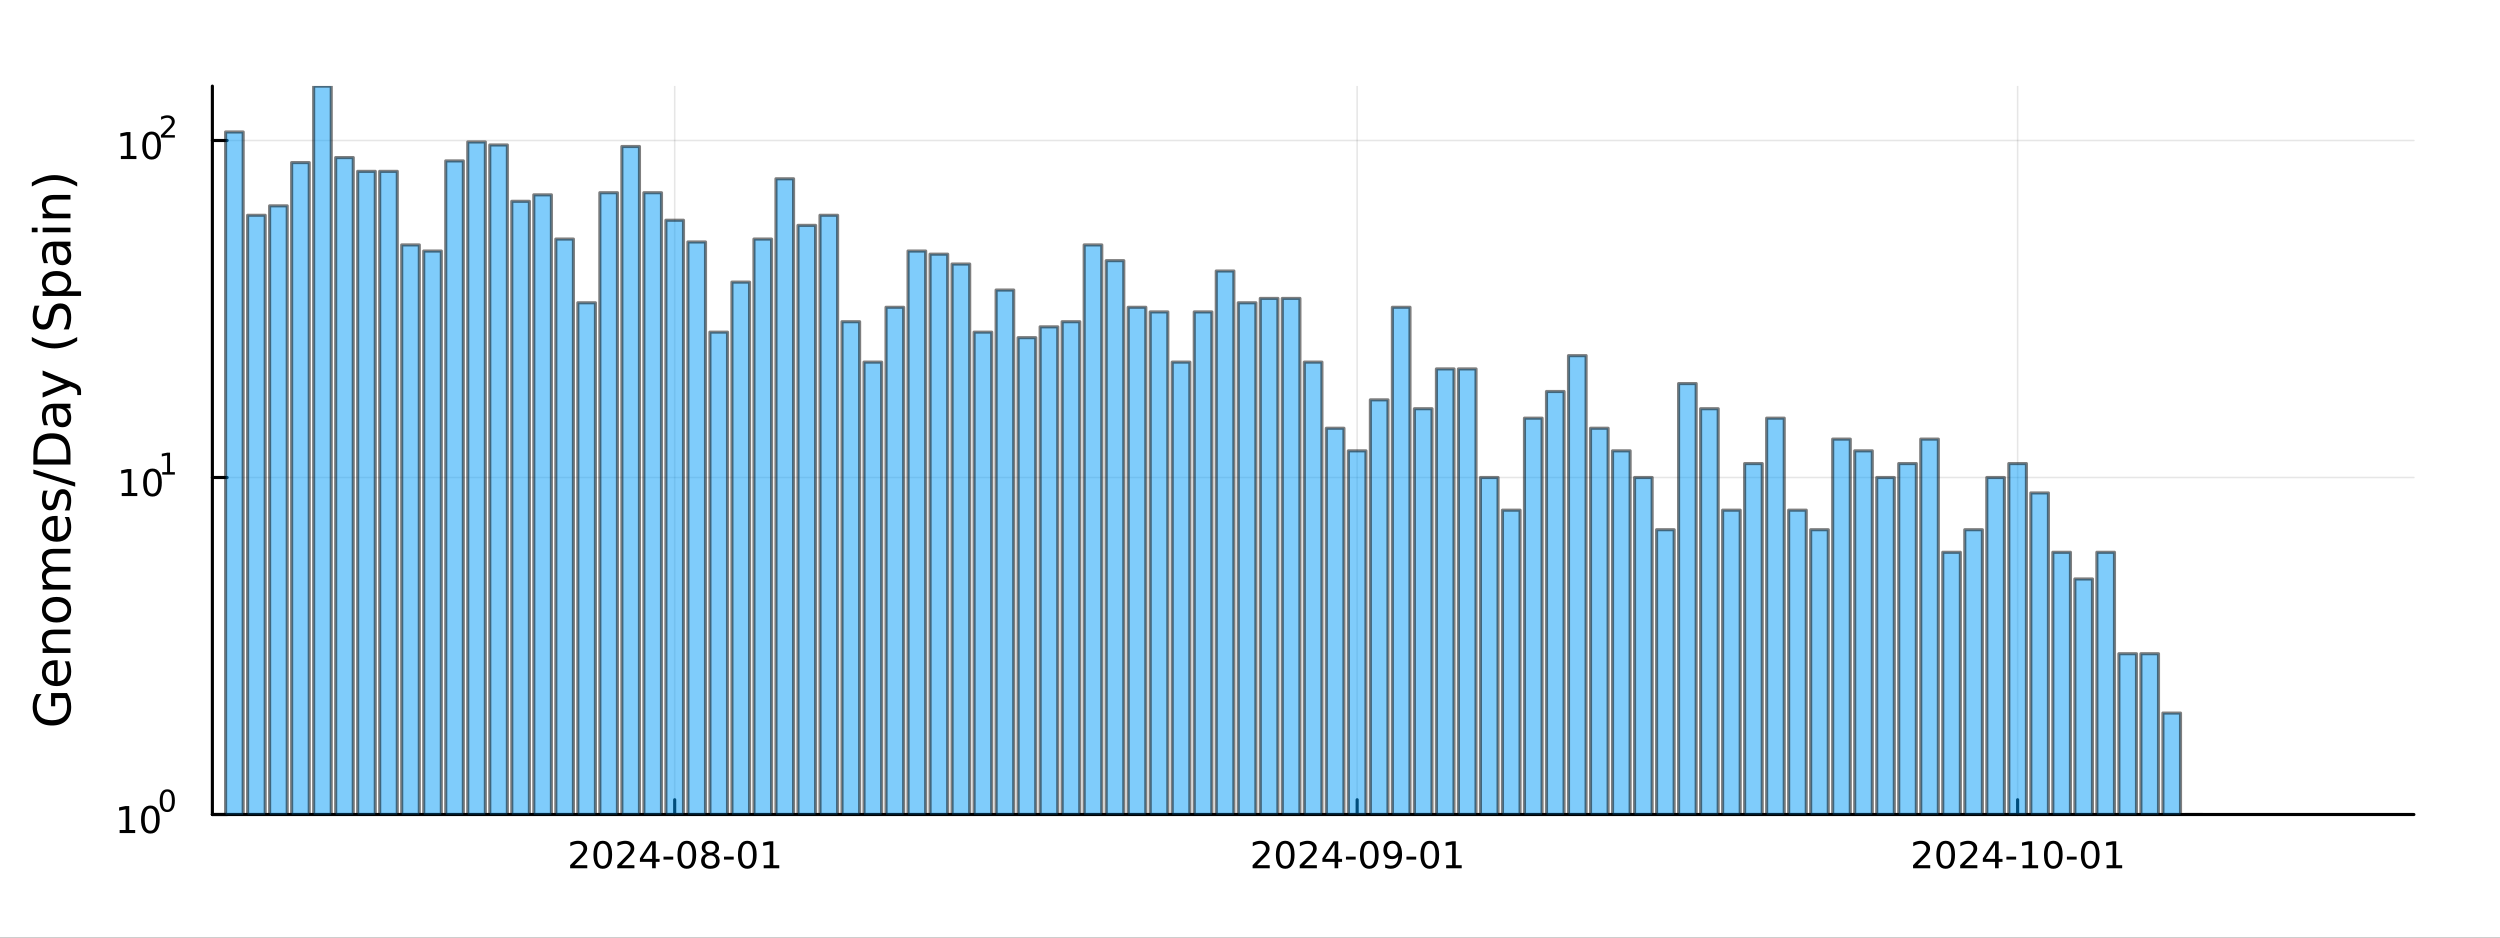 <?xml version="1.0" encoding="utf-8"?>
<svg xmlns="http://www.w3.org/2000/svg" xmlns:xlink="http://www.w3.org/1999/xlink" width="800" height="300" viewBox="0 0 3200 1200">
<rect x="0" y="0" width="3200" height="1200" fill="#333333" stroke="none"/>
<defs>
  <clipPath id="clip650">
    <rect x="0" y="0" width="3200" height="1200"/>
  </clipPath>
</defs>
<path clip-path="url(#clip650)" d="M0 1200 L3200 1200 L3200 0 L0 0  Z" fill="#ffffff" fill-rule="evenodd" fill-opacity="1"/>
<defs>
  <clipPath id="clip651">
    <rect x="640" y="0" width="2241" height="1200"/>
  </clipPath>
</defs>
<path clip-path="url(#clip650)" d="M271.839 1042.58 L3089.76 1042.58 L3089.76 110.236 L271.839 110.236  Z" fill="#ffffff" fill-rule="evenodd" fill-opacity="1"/>
<defs>
  <clipPath id="clip652">
    <rect x="271" y="110" width="2819" height="933"/>
  </clipPath>
</defs>
<polyline clip-path="url(#clip652)" style="stroke:#000000; stroke-linecap:round; stroke-linejoin:round; stroke-width:2; stroke-opacity:0.1; fill:none" points="863.603,1042.58 863.603,110.236 "/>
<polyline clip-path="url(#clip652)" style="stroke:#000000; stroke-linecap:round; stroke-linejoin:round; stroke-width:2; stroke-opacity:0.1; fill:none" points="1737.16,1042.58 1737.16,110.236 "/>
<polyline clip-path="url(#clip652)" style="stroke:#000000; stroke-linecap:round; stroke-linejoin:round; stroke-width:2; stroke-opacity:0.1; fill:none" points="2582.54,1042.58 2582.54,110.236 "/>
<polyline clip-path="url(#clip650)" style="stroke:#000000; stroke-linecap:round; stroke-linejoin:round; stroke-width:4; stroke-opacity:1; fill:none" points="271.839,1042.58 3089.76,1042.58 "/>
<polyline clip-path="url(#clip650)" style="stroke:#000000; stroke-linecap:round; stroke-linejoin:round; stroke-width:4; stroke-opacity:1; fill:none" points="863.603,1042.58 863.603,1023.68 "/>
<polyline clip-path="url(#clip650)" style="stroke:#000000; stroke-linecap:round; stroke-linejoin:round; stroke-width:4; stroke-opacity:1; fill:none" points="1737.16,1042.58 1737.16,1023.68 "/>
<polyline clip-path="url(#clip650)" style="stroke:#000000; stroke-linecap:round; stroke-linejoin:round; stroke-width:4; stroke-opacity:1; fill:none" points="2582.54,1042.58 2582.54,1023.68 "/>
<path clip-path="url(#clip650)" d="M735.398 1107.44 L751.717 1107.44 L751.717 1111.38 L729.773 1111.38 L729.773 1107.44 Q732.435 1104.69 737.018 1100.06 Q741.625 1095.4 742.805 1094.06 Q745.051 1091.54 745.93 1089.8 Q746.833 1088.04 746.833 1086.35 Q746.833 1083.6 744.889 1081.86 Q742.967 1080.13 739.866 1080.13 Q737.667 1080.13 735.213 1080.89 Q732.782 1081.65 730.005 1083.2 L730.005 1078.48 Q732.829 1077.35 735.282 1076.77 Q737.736 1076.19 739.773 1076.19 Q745.143 1076.19 748.338 1078.88 Q751.532 1081.56 751.532 1086.05 Q751.532 1088.18 750.722 1090.1 Q749.935 1092 747.829 1094.59 Q747.25 1095.26 744.148 1098.48 Q741.046 1101.68 735.398 1107.44 Z" fill="#000000" fill-rule="nonzero" fill-opacity="1" /><path clip-path="url(#clip650)" d="M771.532 1079.89 Q767.921 1079.89 766.092 1083.46 Q764.287 1087 764.287 1094.13 Q764.287 1101.24 766.092 1104.8 Q767.921 1108.34 771.532 1108.34 Q775.166 1108.34 776.972 1104.8 Q778.801 1101.24 778.801 1094.13 Q778.801 1087 776.972 1083.46 Q775.166 1079.89 771.532 1079.89 M771.532 1076.19 Q777.342 1076.19 780.398 1080.8 Q783.476 1085.38 783.476 1094.13 Q783.476 1102.86 780.398 1107.46 Q777.342 1112.05 771.532 1112.05 Q765.722 1112.05 762.643 1107.46 Q759.588 1102.86 759.588 1094.13 Q759.588 1085.38 762.643 1080.8 Q765.722 1076.19 771.532 1076.19 Z" fill="#000000" fill-rule="nonzero" fill-opacity="1" /><path clip-path="url(#clip650)" d="M795.722 1107.44 L812.041 1107.44 L812.041 1111.38 L790.097 1111.38 L790.097 1107.44 Q792.759 1104.69 797.342 1100.06 Q801.949 1095.4 803.129 1094.06 Q805.375 1091.54 806.254 1089.8 Q807.157 1088.04 807.157 1086.35 Q807.157 1083.6 805.212 1081.86 Q803.291 1080.13 800.189 1080.13 Q797.99 1080.13 795.537 1080.89 Q793.106 1081.65 790.328 1083.2 L790.328 1078.48 Q793.152 1077.35 795.606 1076.77 Q798.06 1076.19 800.097 1076.19 Q805.467 1076.19 808.662 1078.88 Q811.856 1081.56 811.856 1086.05 Q811.856 1088.18 811.046 1090.1 Q810.259 1092 808.152 1094.59 Q807.574 1095.26 804.472 1098.48 Q801.37 1101.68 795.722 1107.44 Z" fill="#000000" fill-rule="nonzero" fill-opacity="1" /><path clip-path="url(#clip650)" d="M834.703 1080.89 L822.898 1099.34 L834.703 1099.34 L834.703 1080.89 M833.476 1076.82 L839.356 1076.82 L839.356 1099.34 L844.286 1099.34 L844.286 1103.23 L839.356 1103.23 L839.356 1111.38 L834.703 1111.38 L834.703 1103.23 L819.101 1103.23 L819.101 1098.71 L833.476 1076.82 Z" fill="#000000" fill-rule="nonzero" fill-opacity="1" /><path clip-path="url(#clip650)" d="M849.263 1096.49 L861.74 1096.49 L861.74 1100.29 L849.263 1100.29 L849.263 1096.49 Z" fill="#000000" fill-rule="nonzero" fill-opacity="1" /><path clip-path="url(#clip650)" d="M879.124 1079.89 Q875.513 1079.89 873.684 1083.46 Q871.879 1087 871.879 1094.13 Q871.879 1101.24 873.684 1104.8 Q875.513 1108.34 879.124 1108.34 Q882.758 1108.34 884.564 1104.8 Q886.393 1101.24 886.393 1094.13 Q886.393 1087 884.564 1083.46 Q882.758 1079.89 879.124 1079.89 M879.124 1076.19 Q884.934 1076.19 887.99 1080.8 Q891.069 1085.38 891.069 1094.13 Q891.069 1102.86 887.99 1107.46 Q884.934 1112.05 879.124 1112.05 Q873.314 1112.05 870.235 1107.46 Q867.18 1102.86 867.18 1094.13 Q867.18 1085.38 870.235 1080.8 Q873.314 1076.19 879.124 1076.19 Z" fill="#000000" fill-rule="nonzero" fill-opacity="1" /><path clip-path="url(#clip650)" d="M909.286 1094.96 Q905.953 1094.96 904.031 1096.75 Q902.133 1098.53 902.133 1101.65 Q902.133 1104.78 904.031 1106.56 Q905.953 1108.34 909.286 1108.34 Q912.619 1108.34 914.541 1106.56 Q916.462 1104.76 916.462 1101.65 Q916.462 1098.53 914.541 1096.75 Q912.642 1094.96 909.286 1094.96 M904.61 1092.97 Q901.601 1092.23 899.911 1090.17 Q898.244 1088.11 898.244 1085.15 Q898.244 1081.01 901.184 1078.6 Q904.147 1076.19 909.286 1076.19 Q914.448 1076.19 917.388 1078.6 Q920.328 1081.01 920.328 1085.15 Q920.328 1088.11 918.638 1090.17 Q916.971 1092.23 913.985 1092.97 Q917.365 1093.76 919.24 1096.05 Q921.138 1098.34 921.138 1101.65 Q921.138 1106.68 918.059 1109.36 Q915.004 1112.05 909.286 1112.05 Q903.568 1112.05 900.49 1109.36 Q897.434 1106.68 897.434 1101.65 Q897.434 1098.34 899.332 1096.05 Q901.23 1093.76 904.61 1092.97 M902.897 1085.59 Q902.897 1088.27 904.564 1089.78 Q906.254 1091.28 909.286 1091.28 Q912.295 1091.28 913.985 1089.78 Q915.698 1088.27 915.698 1085.59 Q915.698 1082.9 913.985 1081.4 Q912.295 1079.89 909.286 1079.89 Q906.254 1079.89 904.564 1081.4 Q902.897 1082.9 902.897 1085.59 Z" fill="#000000" fill-rule="nonzero" fill-opacity="1" /><path clip-path="url(#clip650)" d="M926.693 1096.49 L939.17 1096.49 L939.17 1100.29 L926.693 1100.29 L926.693 1096.49 Z" fill="#000000" fill-rule="nonzero" fill-opacity="1" /><path clip-path="url(#clip650)" d="M956.554 1079.89 Q952.943 1079.89 951.114 1083.46 Q949.309 1087 949.309 1094.13 Q949.309 1101.24 951.114 1104.8 Q952.943 1108.34 956.554 1108.34 Q960.189 1108.34 961.994 1104.8 Q963.823 1101.24 963.823 1094.13 Q963.823 1087 961.994 1083.46 Q960.189 1079.89 956.554 1079.89 M956.554 1076.19 Q962.364 1076.19 965.42 1080.8 Q968.499 1085.38 968.499 1094.13 Q968.499 1102.86 965.42 1107.46 Q962.364 1112.05 956.554 1112.05 Q950.744 1112.05 947.665 1107.46 Q944.61 1102.86 944.61 1094.13 Q944.61 1085.38 947.665 1080.8 Q950.744 1076.19 956.554 1076.19 Z" fill="#000000" fill-rule="nonzero" fill-opacity="1" /><path clip-path="url(#clip650)" d="M977.526 1107.44 L985.165 1107.44 L985.165 1081.07 L976.855 1082.74 L976.855 1078.48 L985.119 1076.82 L989.795 1076.82 L989.795 1107.44 L997.434 1107.44 L997.434 1111.38 L977.526 1111.38 L977.526 1107.44 Z" fill="#000000" fill-rule="nonzero" fill-opacity="1" /><path clip-path="url(#clip650)" d="M1608.95 1107.44 L1625.27 1107.44 L1625.27 1111.38 L1603.33 1111.38 L1603.33 1107.44 Q1605.99 1104.69 1610.58 1100.06 Q1615.18 1095.4 1616.36 1094.06 Q1618.61 1091.54 1619.49 1089.8 Q1620.39 1088.04 1620.39 1086.35 Q1620.39 1083.6 1618.45 1081.86 Q1616.52 1080.13 1613.42 1080.13 Q1611.22 1080.13 1608.77 1080.89 Q1606.34 1081.65 1603.56 1083.2 L1603.56 1078.48 Q1606.39 1077.35 1608.84 1076.77 Q1611.29 1076.19 1613.33 1076.19 Q1618.7 1076.19 1621.89 1078.88 Q1625.09 1081.56 1625.09 1086.05 Q1625.09 1088.18 1624.28 1090.1 Q1623.49 1092 1621.39 1094.59 Q1620.81 1095.26 1617.7 1098.48 Q1614.6 1101.68 1608.95 1107.44 Z" fill="#000000" fill-rule="nonzero" fill-opacity="1" /><path clip-path="url(#clip650)" d="M1645.09 1079.89 Q1641.48 1079.89 1639.65 1083.46 Q1637.84 1087 1637.84 1094.13 Q1637.84 1101.24 1639.65 1104.8 Q1641.48 1108.34 1645.09 1108.34 Q1648.72 1108.34 1650.53 1104.8 Q1652.36 1101.24 1652.36 1094.13 Q1652.36 1087 1650.53 1083.46 Q1648.72 1079.89 1645.09 1079.89 M1645.09 1076.19 Q1650.9 1076.19 1653.95 1080.8 Q1657.03 1085.38 1657.03 1094.13 Q1657.03 1102.86 1653.95 1107.46 Q1650.9 1112.05 1645.09 1112.05 Q1639.28 1112.05 1636.2 1107.46 Q1633.14 1102.86 1633.14 1094.13 Q1633.14 1085.38 1636.2 1080.8 Q1639.28 1076.19 1645.09 1076.19 Z" fill="#000000" fill-rule="nonzero" fill-opacity="1" /><path clip-path="url(#clip650)" d="M1669.28 1107.44 L1685.6 1107.44 L1685.6 1111.38 L1663.65 1111.38 L1663.65 1107.44 Q1666.32 1104.69 1670.9 1100.06 Q1675.51 1095.4 1676.69 1094.06 Q1678.93 1091.54 1679.81 1089.8 Q1680.71 1088.04 1680.71 1086.35 Q1680.71 1083.6 1678.77 1081.86 Q1676.85 1080.13 1673.75 1080.13 Q1671.55 1080.13 1669.09 1080.89 Q1666.66 1081.65 1663.88 1083.2 L1663.88 1078.48 Q1666.71 1077.35 1669.16 1076.77 Q1671.62 1076.19 1673.65 1076.19 Q1679.02 1076.19 1682.22 1078.88 Q1685.41 1081.56 1685.41 1086.05 Q1685.41 1088.18 1684.6 1090.1 Q1683.82 1092 1681.71 1094.59 Q1681.13 1095.26 1678.03 1098.48 Q1674.93 1101.68 1669.28 1107.44 Z" fill="#000000" fill-rule="nonzero" fill-opacity="1" /><path clip-path="url(#clip650)" d="M1708.26 1080.89 L1696.45 1099.34 L1708.26 1099.34 L1708.26 1080.89 M1707.03 1076.82 L1712.91 1076.82 L1712.91 1099.34 L1717.84 1099.34 L1717.84 1103.23 L1712.91 1103.23 L1712.91 1111.38 L1708.26 1111.38 L1708.26 1103.23 L1692.66 1103.23 L1692.66 1098.71 L1707.03 1076.82 Z" fill="#000000" fill-rule="nonzero" fill-opacity="1" /><path clip-path="url(#clip650)" d="M1722.82 1096.49 L1735.3 1096.49 L1735.3 1100.29 L1722.82 1100.29 L1722.82 1096.49 Z" fill="#000000" fill-rule="nonzero" fill-opacity="1" /><path clip-path="url(#clip650)" d="M1752.68 1079.89 Q1749.07 1079.89 1747.24 1083.46 Q1745.44 1087 1745.44 1094.13 Q1745.44 1101.24 1747.24 1104.8 Q1749.07 1108.34 1752.68 1108.34 Q1756.31 1108.34 1758.12 1104.8 Q1759.95 1101.24 1759.95 1094.13 Q1759.95 1087 1758.12 1083.46 Q1756.31 1079.89 1752.68 1079.89 M1752.68 1076.19 Q1758.49 1076.19 1761.55 1080.8 Q1764.63 1085.38 1764.63 1094.13 Q1764.63 1102.86 1761.55 1107.46 Q1758.49 1112.05 1752.68 1112.05 Q1746.87 1112.05 1743.79 1107.46 Q1740.74 1102.86 1740.74 1094.13 Q1740.74 1085.38 1743.79 1080.8 Q1746.87 1076.19 1752.68 1076.19 Z" fill="#000000" fill-rule="nonzero" fill-opacity="1" /><path clip-path="url(#clip650)" d="M1772.98 1110.66 L1772.98 1106.4 Q1774.74 1107.23 1776.55 1107.67 Q1778.35 1108.11 1780.09 1108.11 Q1784.72 1108.11 1787.15 1105.01 Q1789.6 1101.89 1789.95 1095.54 Q1788.61 1097.53 1786.55 1098.6 Q1784.49 1099.66 1781.99 1099.66 Q1776.8 1099.66 1773.77 1096.54 Q1770.76 1093.39 1770.76 1087.95 Q1770.76 1082.63 1773.91 1079.41 Q1777.06 1076.19 1782.29 1076.19 Q1788.28 1076.19 1791.43 1080.8 Q1794.6 1085.38 1794.6 1094.13 Q1794.6 1102.3 1790.71 1107.19 Q1786.85 1112.05 1780.3 1112.05 Q1778.54 1112.05 1776.73 1111.7 Q1774.93 1111.35 1772.98 1110.66 M1782.29 1096.01 Q1785.44 1096.01 1787.26 1093.85 Q1789.12 1091.7 1789.12 1087.95 Q1789.12 1084.22 1787.26 1082.07 Q1785.44 1079.89 1782.29 1079.89 Q1779.14 1079.89 1777.29 1082.07 Q1775.46 1084.22 1775.46 1087.95 Q1775.46 1091.7 1777.29 1093.85 Q1779.14 1096.01 1782.29 1096.01 Z" fill="#000000" fill-rule="nonzero" fill-opacity="1" /><path clip-path="url(#clip650)" d="M1800.25 1096.49 L1812.73 1096.49 L1812.73 1100.29 L1800.25 1100.29 L1800.25 1096.49 Z" fill="#000000" fill-rule="nonzero" fill-opacity="1" /><path clip-path="url(#clip650)" d="M1830.11 1079.89 Q1826.5 1079.89 1824.67 1083.46 Q1822.87 1087 1822.87 1094.13 Q1822.87 1101.24 1824.67 1104.8 Q1826.5 1108.34 1830.11 1108.34 Q1833.75 1108.34 1835.55 1104.8 Q1837.38 1101.24 1837.38 1094.13 Q1837.38 1087 1835.55 1083.46 Q1833.75 1079.89 1830.11 1079.89 M1830.11 1076.19 Q1835.92 1076.19 1838.98 1080.8 Q1842.06 1085.38 1842.06 1094.13 Q1842.06 1102.86 1838.98 1107.46 Q1835.92 1112.05 1830.11 1112.05 Q1824.3 1112.05 1821.22 1107.46 Q1818.17 1102.86 1818.17 1094.13 Q1818.17 1085.38 1821.22 1080.8 Q1824.3 1076.19 1830.11 1076.19 Z" fill="#000000" fill-rule="nonzero" fill-opacity="1" /><path clip-path="url(#clip650)" d="M1851.08 1107.44 L1858.72 1107.44 L1858.72 1081.07 L1850.41 1082.74 L1850.41 1078.48 L1858.68 1076.82 L1863.35 1076.82 L1863.35 1107.44 L1870.99 1107.44 L1870.99 1111.38 L1851.08 1111.38 L1851.08 1107.44 Z" fill="#000000" fill-rule="nonzero" fill-opacity="1" /><path clip-path="url(#clip650)" d="M2454.33 1107.44 L2470.65 1107.44 L2470.65 1111.38 L2448.71 1111.38 L2448.71 1107.44 Q2451.37 1104.69 2455.95 1100.06 Q2460.56 1095.4 2461.74 1094.06 Q2463.98 1091.54 2464.86 1089.8 Q2465.77 1088.04 2465.77 1086.35 Q2465.77 1083.6 2463.82 1081.86 Q2461.9 1080.13 2458.8 1080.13 Q2456.6 1080.13 2454.15 1080.89 Q2451.72 1081.65 2448.94 1083.2 L2448.94 1078.48 Q2451.76 1077.35 2454.22 1076.77 Q2456.67 1076.19 2458.71 1076.19 Q2464.08 1076.19 2467.27 1078.88 Q2470.47 1081.56 2470.47 1086.05 Q2470.47 1088.18 2469.66 1090.1 Q2468.87 1092 2466.76 1094.59 Q2466.18 1095.26 2463.08 1098.48 Q2459.98 1101.68 2454.33 1107.44 Z" fill="#000000" fill-rule="nonzero" fill-opacity="1" /><path clip-path="url(#clip650)" d="M2490.47 1079.89 Q2486.86 1079.89 2485.03 1083.46 Q2483.22 1087 2483.22 1094.13 Q2483.22 1101.24 2485.03 1104.8 Q2486.86 1108.34 2490.47 1108.34 Q2494.1 1108.34 2495.91 1104.8 Q2497.73 1101.24 2497.73 1094.13 Q2497.73 1087 2495.91 1083.46 Q2494.1 1079.89 2490.47 1079.89 M2490.47 1076.19 Q2496.28 1076.19 2499.33 1080.8 Q2502.41 1085.38 2502.41 1094.13 Q2502.41 1102.86 2499.33 1107.46 Q2496.28 1112.05 2490.47 1112.05 Q2484.66 1112.05 2481.58 1107.46 Q2478.52 1102.86 2478.52 1094.13 Q2478.52 1085.38 2481.58 1080.8 Q2484.66 1076.19 2490.47 1076.19 Z" fill="#000000" fill-rule="nonzero" fill-opacity="1" /><path clip-path="url(#clip650)" d="M2514.66 1107.44 L2530.98 1107.44 L2530.98 1111.38 L2509.03 1111.38 L2509.03 1107.44 Q2511.69 1104.69 2516.28 1100.06 Q2520.88 1095.4 2522.06 1094.06 Q2524.31 1091.54 2525.19 1089.8 Q2526.09 1088.04 2526.09 1086.35 Q2526.09 1083.6 2524.15 1081.86 Q2522.23 1080.13 2519.12 1080.13 Q2516.92 1080.13 2514.47 1080.89 Q2512.04 1081.65 2509.26 1083.2 L2509.26 1078.48 Q2512.09 1077.35 2514.54 1076.77 Q2516.99 1076.19 2519.03 1076.19 Q2524.4 1076.19 2527.6 1078.88 Q2530.79 1081.56 2530.79 1086.05 Q2530.79 1088.18 2529.98 1090.1 Q2529.19 1092 2527.09 1094.59 Q2526.51 1095.26 2523.41 1098.48 Q2520.3 1101.68 2514.66 1107.44 Z" fill="#000000" fill-rule="nonzero" fill-opacity="1" /><path clip-path="url(#clip650)" d="M2553.64 1080.89 L2541.83 1099.34 L2553.64 1099.34 L2553.64 1080.89 M2552.41 1076.82 L2558.29 1076.82 L2558.29 1099.34 L2563.22 1099.34 L2563.22 1103.23 L2558.29 1103.23 L2558.29 1111.38 L2553.64 1111.38 L2553.64 1103.23 L2538.04 1103.23 L2538.04 1098.71 L2552.41 1076.82 Z" fill="#000000" fill-rule="nonzero" fill-opacity="1" /><path clip-path="url(#clip650)" d="M2568.2 1096.49 L2580.67 1096.49 L2580.67 1100.29 L2568.2 1100.29 L2568.2 1096.49 Z" fill="#000000" fill-rule="nonzero" fill-opacity="1" /><path clip-path="url(#clip650)" d="M2588.87 1107.44 L2596.51 1107.44 L2596.51 1081.07 L2588.2 1082.74 L2588.2 1078.48 L2596.46 1076.82 L2601.14 1076.82 L2601.14 1107.44 L2608.78 1107.44 L2608.78 1111.38 L2588.87 1111.38 L2588.87 1107.44 Z" fill="#000000" fill-rule="nonzero" fill-opacity="1" /><path clip-path="url(#clip650)" d="M2628.22 1079.89 Q2624.61 1079.89 2622.78 1083.46 Q2620.97 1087 2620.97 1094.13 Q2620.97 1101.24 2622.78 1104.8 Q2624.61 1108.34 2628.22 1108.34 Q2631.85 1108.34 2633.66 1104.8 Q2635.49 1101.24 2635.49 1094.13 Q2635.49 1087 2633.66 1083.46 Q2631.85 1079.89 2628.22 1079.89 M2628.22 1076.19 Q2634.03 1076.19 2637.09 1080.8 Q2640.16 1085.38 2640.16 1094.13 Q2640.16 1102.86 2637.09 1107.46 Q2634.03 1112.05 2628.22 1112.05 Q2622.41 1112.05 2619.33 1107.46 Q2616.28 1102.86 2616.28 1094.13 Q2616.28 1085.38 2619.33 1080.8 Q2622.41 1076.19 2628.22 1076.19 Z" fill="#000000" fill-rule="nonzero" fill-opacity="1" /><path clip-path="url(#clip650)" d="M2645.63 1096.49 L2658.1 1096.49 L2658.1 1100.29 L2645.63 1100.29 L2645.63 1096.49 Z" fill="#000000" fill-rule="nonzero" fill-opacity="1" /><path clip-path="url(#clip650)" d="M2675.49 1079.89 Q2671.88 1079.89 2670.05 1083.46 Q2668.24 1087 2668.24 1094.13 Q2668.24 1101.24 2670.05 1104.8 Q2671.88 1108.34 2675.49 1108.34 Q2679.12 1108.34 2680.93 1104.8 Q2682.76 1101.24 2682.76 1094.13 Q2682.76 1087 2680.93 1083.46 Q2679.12 1079.89 2675.49 1079.89 M2675.49 1076.19 Q2681.3 1076.19 2684.35 1080.8 Q2687.43 1085.38 2687.43 1094.13 Q2687.43 1102.86 2684.35 1107.46 Q2681.3 1112.05 2675.49 1112.05 Q2669.68 1112.05 2666.6 1107.46 Q2663.54 1102.86 2663.54 1094.13 Q2663.54 1085.38 2666.6 1080.8 Q2669.68 1076.19 2675.49 1076.19 Z" fill="#000000" fill-rule="nonzero" fill-opacity="1" /><path clip-path="url(#clip650)" d="M2696.46 1107.44 L2704.1 1107.44 L2704.1 1081.07 L2695.79 1082.74 L2695.79 1078.48 L2704.05 1076.82 L2708.73 1076.82 L2708.73 1107.44 L2716.37 1107.44 L2716.37 1111.38 L2696.46 1111.38 L2696.46 1107.44 Z" fill="#000000" fill-rule="nonzero" fill-opacity="1" /><polyline clip-path="url(#clip652)" style="stroke:#000000; stroke-linecap:round; stroke-linejoin:round; stroke-width:2; stroke-opacity:0.1; fill:none" points="271.839,1042.58 3089.76,1042.58 "/>
<polyline clip-path="url(#clip652)" style="stroke:#000000; stroke-linecap:round; stroke-linejoin:round; stroke-width:2; stroke-opacity:0.1; fill:none" points="271.839,611.21 3089.76,611.21 "/>
<polyline clip-path="url(#clip652)" style="stroke:#000000; stroke-linecap:round; stroke-linejoin:round; stroke-width:2; stroke-opacity:0.1; fill:none" points="271.839,179.845 3089.76,179.845 "/>
<polyline clip-path="url(#clip650)" style="stroke:#000000; stroke-linecap:round; stroke-linejoin:round; stroke-width:4; stroke-opacity:1; fill:none" points="271.839,1042.58 271.839,110.236 "/>
<polyline clip-path="url(#clip650)" style="stroke:#000000; stroke-linecap:round; stroke-linejoin:round; stroke-width:4; stroke-opacity:1; fill:none" points="271.839,1042.58 290.737,1042.58 "/>
<polyline clip-path="url(#clip650)" style="stroke:#000000; stroke-linecap:round; stroke-linejoin:round; stroke-width:4; stroke-opacity:1; fill:none" points="271.839,611.21 290.737,611.21 "/>
<polyline clip-path="url(#clip650)" style="stroke:#000000; stroke-linecap:round; stroke-linejoin:round; stroke-width:4; stroke-opacity:1; fill:none" points="271.839,179.845 290.737,179.845 "/>
<path clip-path="url(#clip650)" d="M153.134 1062.37 L160.772 1062.37 L160.772 1036 L152.462 1037.67 L152.462 1033.41 L160.726 1031.74 L165.402 1031.74 L165.402 1062.37 L173.041 1062.37 L173.041 1066.3 L153.134 1066.3 L153.134 1062.37 Z" fill="#000000" fill-rule="nonzero" fill-opacity="1" /><path clip-path="url(#clip650)" d="M192.485 1034.82 Q188.874 1034.82 187.045 1038.39 Q185.24 1041.93 185.24 1049.06 Q185.24 1056.16 187.045 1059.73 Q188.874 1063.27 192.485 1063.27 Q196.119 1063.27 197.925 1059.73 Q199.754 1056.16 199.754 1049.06 Q199.754 1041.93 197.925 1038.39 Q196.119 1034.82 192.485 1034.82 M192.485 1031.12 Q198.295 1031.12 201.351 1035.72 Q204.43 1040.31 204.43 1049.06 Q204.43 1057.78 201.351 1062.39 Q198.295 1066.97 192.485 1066.97 Q186.675 1066.97 183.596 1062.39 Q180.541 1057.78 180.541 1049.06 Q180.541 1040.31 183.596 1035.72 Q186.675 1031.12 192.485 1031.12 Z" fill="#000000" fill-rule="nonzero" fill-opacity="1" /><path clip-path="url(#clip650)" d="M214.134 1013.31 Q211.2 1013.31 209.715 1016.21 Q208.248 1019.09 208.248 1024.88 Q208.248 1030.66 209.715 1033.55 Q211.2 1036.43 214.134 1036.43 Q217.087 1036.43 218.554 1033.55 Q220.04 1030.66 220.04 1024.88 Q220.04 1019.09 218.554 1016.21 Q217.087 1013.31 214.134 1013.31 M214.134 1010.31 Q218.855 1010.31 221.338 1014.05 Q223.839 1017.77 223.839 1024.88 Q223.839 1031.97 221.338 1035.71 Q218.855 1039.44 214.134 1039.44 Q209.414 1039.44 206.912 1035.71 Q204.43 1031.97 204.43 1024.88 Q204.43 1017.77 206.912 1014.05 Q209.414 1010.31 214.134 1010.31 Z" fill="#000000" fill-rule="nonzero" fill-opacity="1" /><path clip-path="url(#clip650)" d="M155.823 631.003 L163.462 631.003 L163.462 604.637 L155.152 606.304 L155.152 602.045 L163.416 600.378 L168.092 600.378 L168.092 631.003 L175.73 631.003 L175.73 634.938 L155.823 634.938 L155.823 631.003 Z" fill="#000000" fill-rule="nonzero" fill-opacity="1" /><path clip-path="url(#clip650)" d="M195.175 603.457 Q191.564 603.457 189.735 607.021 Q187.929 610.563 187.929 617.693 Q187.929 624.799 189.735 628.364 Q191.564 631.905 195.175 631.905 Q198.809 631.905 200.615 628.364 Q202.443 624.799 202.443 617.693 Q202.443 610.563 200.615 607.021 Q198.809 603.457 195.175 603.457 M195.175 599.753 Q200.985 599.753 204.04 604.359 Q207.119 608.943 207.119 617.693 Q207.119 626.419 204.04 631.026 Q200.985 635.609 195.175 635.609 Q189.365 635.609 186.286 631.026 Q183.23 626.419 183.23 617.693 Q183.23 608.943 186.286 604.359 Q189.365 599.753 195.175 599.753 Z" fill="#000000" fill-rule="nonzero" fill-opacity="1" /><path clip-path="url(#clip650)" d="M207.665 604.33 L213.871 604.33 L213.871 582.908 L207.119 584.262 L207.119 580.802 L213.833 579.447 L217.633 579.447 L217.633 604.33 L223.839 604.33 L223.839 607.527 L207.665 607.527 L207.665 604.33 Z" fill="#000000" fill-rule="nonzero" fill-opacity="1" /><path clip-path="url(#clip650)" d="M154.713 199.637 L162.352 199.637 L162.352 173.272 L154.042 174.938 L154.042 170.679 L162.306 169.012 L166.982 169.012 L166.982 199.637 L174.621 199.637 L174.621 203.572 L154.713 203.572 L154.713 199.637 Z" fill="#000000" fill-rule="nonzero" fill-opacity="1" /><path clip-path="url(#clip650)" d="M194.065 172.091 Q190.454 172.091 188.625 175.656 Q186.82 179.198 186.82 186.327 Q186.82 193.434 188.625 196.998 Q190.454 200.54 194.065 200.54 Q197.699 200.54 199.505 196.998 Q201.334 193.434 201.334 186.327 Q201.334 179.198 199.505 175.656 Q197.699 172.091 194.065 172.091 M194.065 168.387 Q199.875 168.387 202.931 172.994 Q206.009 177.577 206.009 186.327 Q206.009 195.054 202.931 199.66 Q199.875 204.244 194.065 204.244 Q188.255 204.244 185.176 199.66 Q182.121 195.054 182.121 186.327 Q182.121 177.577 185.176 172.994 Q188.255 168.387 194.065 168.387 Z" fill="#000000" fill-rule="nonzero" fill-opacity="1" /><path clip-path="url(#clip650)" d="M210.58 172.965 L223.839 172.965 L223.839 176.162 L206.009 176.162 L206.009 172.965 Q208.172 170.727 211.896 166.965 Q215.639 163.185 216.598 162.094 Q218.423 160.044 219.137 158.633 Q219.871 157.204 219.871 155.831 Q219.871 153.593 218.291 152.182 Q216.73 150.772 214.21 150.772 Q212.423 150.772 210.429 151.392 Q208.454 152.013 206.198 153.273 L206.198 149.436 Q208.492 148.515 210.486 148.044 Q212.479 147.574 214.134 147.574 Q218.498 147.574 221.093 149.756 Q223.689 151.938 223.689 155.586 Q223.689 157.317 223.03 158.878 Q222.391 160.42 220.68 162.526 Q220.209 163.072 217.689 165.686 Q215.169 168.282 210.58 172.965 Z" fill="#000000" fill-rule="nonzero" fill-opacity="1" /><path clip-path="url(#clip650)" d="M83.427 893.514 L70.664 893.514 L70.664 904.017 L65.38 904.017 L65.38 887.148 L85.782 887.148 Q88.424 890.872 89.793 895.36 Q91.129 899.848 91.129 904.94 Q91.129 916.08 84.636 922.382 Q78.111 928.652 66.494 928.652 Q54.845 928.652 48.352 922.382 Q41.827 916.08 41.827 904.94 Q41.827 900.293 42.973 896.124 Q44.119 891.922 46.347 888.389 L53.19 888.389 Q50.166 891.954 48.638 895.964 Q47.11 899.975 47.11 904.399 Q47.11 913.12 51.98 917.512 Q56.85 921.873 66.494 921.873 Q76.106 921.873 80.976 917.512 Q85.846 913.12 85.846 904.399 Q85.846 900.993 85.273 898.32 Q84.668 895.646 83.427 893.514 Z" fill="#000000" fill-rule="nonzero" fill-opacity="1" /><path clip-path="url(#clip650)" d="M70.918 845.166 L73.783 845.166 L73.783 872.093 Q79.83 871.711 83.013 868.465 Q86.164 865.186 86.164 859.362 Q86.164 855.988 85.337 852.837 Q84.509 849.654 82.854 846.535 L88.392 846.535 Q89.729 849.686 90.429 852.996 Q91.129 856.306 91.129 859.712 Q91.129 868.242 86.164 873.239 Q81.199 878.204 72.732 878.204 Q63.98 878.204 58.855 873.494 Q53.699 868.751 53.699 860.73 Q53.699 853.537 58.346 849.367 Q62.961 845.166 70.918 845.166 M69.2 851.023 Q64.393 851.086 61.529 853.728 Q58.664 856.338 58.664 860.667 Q58.664 865.568 61.433 868.528 Q64.202 871.456 69.231 871.902 L69.2 851.023 Z" fill="#000000" fill-rule="nonzero" fill-opacity="1" /><path clip-path="url(#clip650)" d="M68.69 805.922 L90.206 805.922 L90.206 811.778 L68.881 811.778 Q63.82 811.778 61.306 813.751 Q58.791 815.725 58.791 819.671 Q58.791 824.414 61.815 827.151 Q64.839 829.888 70.059 829.888 L90.206 829.888 L90.206 835.777 L54.558 835.777 L54.558 829.888 L60.096 829.888 Q56.882 827.788 55.29 824.955 Q53.699 822.09 53.699 818.366 Q53.699 812.224 57.518 809.073 Q61.306 805.922 68.69 805.922 Z" fill="#000000" fill-rule="nonzero" fill-opacity="1" /><path clip-path="url(#clip650)" d="M58.664 780.427 Q58.664 785.138 62.356 787.875 Q66.017 790.612 72.414 790.612 Q78.812 790.612 82.504 787.907 Q86.164 785.169 86.164 780.427 Q86.164 775.748 82.472 773.011 Q78.78 770.274 72.414 770.274 Q66.08 770.274 62.388 773.011 Q58.664 775.748 58.664 780.427 M53.699 780.427 Q53.699 772.788 58.664 768.428 Q63.63 764.067 72.414 764.067 Q81.167 764.067 86.164 768.428 Q91.129 772.788 91.129 780.427 Q91.129 788.098 86.164 792.458 Q81.167 796.787 72.414 796.787 Q63.63 796.787 58.664 792.458 Q53.699 788.098 53.699 780.427 Z" fill="#000000" fill-rule="nonzero" fill-opacity="1" /><path clip-path="url(#clip650)" d="M61.401 726.605 Q57.455 724.409 55.577 721.353 Q53.699 718.298 53.699 714.16 Q53.699 708.59 57.614 705.566 Q61.497 702.542 68.69 702.542 L90.206 702.542 L90.206 708.431 L68.881 708.431 Q63.757 708.431 61.274 710.245 Q58.791 712.059 58.791 715.783 Q58.791 720.335 61.815 722.976 Q64.839 725.618 70.059 725.618 L90.206 725.618 L90.206 731.506 L68.881 731.506 Q63.725 731.506 61.274 733.321 Q58.791 735.135 58.791 738.922 Q58.791 743.41 61.847 746.052 Q64.871 748.694 70.059 748.694 L90.206 748.694 L90.206 754.582 L54.558 754.582 L54.558 748.694 L60.096 748.694 Q56.818 746.689 55.259 743.888 Q53.699 741.087 53.699 737.236 Q53.699 733.352 55.672 730.647 Q57.646 727.91 61.401 726.605 Z" fill="#000000" fill-rule="nonzero" fill-opacity="1" /><path clip-path="url(#clip650)" d="M70.918 660.37 L73.783 660.37 L73.783 687.297 Q79.83 686.915 83.013 683.668 Q86.164 680.39 86.164 674.565 Q86.164 671.191 85.337 668.04 Q84.509 664.857 82.854 661.738 L88.392 661.738 Q89.729 664.889 90.429 668.199 Q91.129 671.51 91.129 674.915 Q91.129 683.445 86.164 688.442 Q81.199 693.408 72.732 693.408 Q63.98 693.408 58.855 688.697 Q53.699 683.955 53.699 675.934 Q53.699 668.741 58.346 664.571 Q62.961 660.37 70.918 660.37 M69.2 666.226 Q64.393 666.29 61.529 668.932 Q58.664 671.541 58.664 675.87 Q58.664 680.772 61.433 683.732 Q64.202 686.66 69.231 687.106 L69.2 666.226 Z" fill="#000000" fill-rule="nonzero" fill-opacity="1" /><path clip-path="url(#clip650)" d="M55.609 628.032 L61.147 628.032 Q59.874 630.514 59.237 633.188 Q58.601 635.862 58.601 638.726 Q58.601 643.087 59.937 645.283 Q61.274 647.447 63.948 647.447 Q65.985 647.447 67.162 645.888 Q68.308 644.328 69.359 639.617 L69.804 637.612 Q71.141 631.374 73.592 628.764 Q76.011 626.122 80.371 626.122 Q85.337 626.122 88.233 630.069 Q91.129 633.984 91.129 640.859 Q91.129 643.723 90.556 646.843 Q90.015 649.93 88.901 653.367 L82.854 653.367 Q84.541 650.121 85.4 646.97 Q86.228 643.819 86.228 640.731 Q86.228 636.594 84.827 634.366 Q83.395 632.138 80.817 632.138 Q78.43 632.138 77.157 633.761 Q75.883 635.352 74.706 640.795 L74.228 642.832 Q73.082 648.275 70.727 650.694 Q68.34 653.113 64.202 653.113 Q59.173 653.113 56.436 649.548 Q53.699 645.983 53.699 639.426 Q53.699 636.18 54.176 633.315 Q54.654 630.451 55.609 628.032 Z" fill="#000000" fill-rule="nonzero" fill-opacity="1" /><path clip-path="url(#clip650)" d="M42.686 606.388 L42.686 600.978 L96.254 617.528 L96.254 622.939 L42.686 606.388 Z" fill="#000000" fill-rule="nonzero" fill-opacity="1" /><path clip-path="url(#clip650)" d="M47.97 588.151 L84.923 588.151 L84.923 580.385 Q84.923 570.55 80.467 565.998 Q76.011 561.415 66.398 561.415 Q56.85 561.415 52.426 565.998 Q47.97 570.55 47.97 580.385 L47.97 588.151 M42.686 594.58 L42.686 581.371 Q42.686 567.558 48.447 561.096 Q54.176 554.635 66.398 554.635 Q78.684 554.635 84.445 561.128 Q90.206 567.621 90.206 581.371 L90.206 594.58 L42.686 594.58 Z" fill="#000000" fill-rule="nonzero" fill-opacity="1" /><path clip-path="url(#clip650)" d="M72.287 528.44 Q72.287 535.538 73.91 538.275 Q75.533 541.013 79.448 541.013 Q82.567 541.013 84.413 538.976 Q86.228 536.907 86.228 533.374 Q86.228 528.504 82.79 525.576 Q79.321 522.616 73.592 522.616 L72.287 522.616 L72.287 528.44 M69.868 516.759 L90.206 516.759 L90.206 522.616 L84.795 522.616 Q88.042 524.621 89.602 527.613 Q91.129 530.605 91.129 534.933 Q91.129 540.408 88.074 543.654 Q84.986 546.869 79.83 546.869 Q73.815 546.869 70.759 542.859 Q67.704 538.816 67.704 530.828 L67.704 522.616 L67.131 522.616 Q63.088 522.616 60.892 525.289 Q58.664 527.931 58.664 532.737 Q58.664 535.793 59.396 538.689 Q60.128 541.586 61.592 544.259 L56.182 544.259 Q54.94 541.044 54.336 538.021 Q53.699 534.997 53.699 532.132 Q53.699 524.398 57.709 520.579 Q61.72 516.759 69.868 516.759 Z" fill="#000000" fill-rule="nonzero" fill-opacity="1" /><path clip-path="url(#clip650)" d="M93.516 489.864 Q99.882 492.347 101.824 494.702 Q103.765 497.057 103.765 501.004 L103.765 505.683 L98.864 505.683 L98.864 502.246 Q98.864 499.827 97.718 498.49 Q96.572 497.153 92.307 495.53 L89.633 494.479 L54.558 508.898 L54.558 502.691 L82.44 491.551 L54.558 480.411 L54.558 474.205 L93.516 489.864 Z" fill="#000000" fill-rule="nonzero" fill-opacity="1" /><path clip-path="url(#clip650)" d="M40.745 431.332 Q48.065 435.597 55.227 437.665 Q62.388 439.734 69.74 439.734 Q77.093 439.734 84.318 437.665 Q91.511 435.565 98.8 431.332 L98.8 436.424 Q91.32 441.198 84.095 443.586 Q76.87 445.941 69.74 445.941 Q62.643 445.941 55.45 443.586 Q48.256 441.23 40.745 436.424 L40.745 431.332 Z" fill="#000000" fill-rule="nonzero" fill-opacity="1" /><path clip-path="url(#clip650)" d="M44.246 391.228 L50.516 391.228 Q48.766 394.888 47.906 398.134 Q47.047 401.381 47.047 404.405 Q47.047 409.656 49.084 412.521 Q51.121 415.354 54.877 415.354 Q58.028 415.354 59.651 413.476 Q61.242 411.566 62.229 406.282 L63.025 402.399 Q64.393 395.206 67.863 391.8 Q71.3 388.363 77.093 388.363 Q84 388.363 87.564 393.01 Q91.129 397.625 91.129 406.569 Q91.129 409.943 90.365 413.762 Q89.602 417.55 88.106 421.624 L81.485 421.624 Q83.681 417.709 84.795 413.953 Q85.909 410.197 85.909 406.569 Q85.909 401.063 83.745 398.071 Q81.581 395.079 77.57 395.079 Q74.069 395.079 72.096 397.243 Q70.123 399.376 69.136 404.277 L68.372 408.192 Q66.94 415.385 63.884 418.6 Q60.828 421.815 55.386 421.815 Q49.084 421.815 45.455 417.391 Q41.827 412.935 41.827 405.137 Q41.827 401.795 42.432 398.325 Q43.036 394.856 44.246 391.228 Z" fill="#000000" fill-rule="nonzero" fill-opacity="1" /><path clip-path="url(#clip650)" d="M84.859 372.926 L103.765 372.926 L103.765 378.814 L54.558 378.814 L54.558 372.926 L59.969 372.926 Q56.786 371.08 55.259 368.279 Q53.699 365.446 53.699 361.532 Q53.699 355.039 58.855 350.996 Q64.011 346.922 72.414 346.922 Q80.817 346.922 85.973 350.996 Q91.129 355.039 91.129 361.532 Q91.129 365.446 89.602 368.279 Q88.042 371.08 84.859 372.926 M72.414 353.002 Q65.953 353.002 62.293 355.675 Q58.601 358.317 58.601 362.964 Q58.601 367.611 62.293 370.284 Q65.953 372.926 72.414 372.926 Q78.875 372.926 82.567 370.284 Q86.228 367.611 86.228 362.964 Q86.228 358.317 82.567 355.675 Q78.875 353.002 72.414 353.002 Z" fill="#000000" fill-rule="nonzero" fill-opacity="1" /><path clip-path="url(#clip650)" d="M72.287 321.014 Q72.287 328.112 73.91 330.849 Q75.533 333.586 79.448 333.586 Q82.567 333.586 84.413 331.549 Q86.228 329.48 86.228 325.947 Q86.228 321.077 82.79 318.149 Q79.321 315.189 73.592 315.189 L72.287 315.189 L72.287 321.014 M69.868 309.333 L90.206 309.333 L90.206 315.189 L84.795 315.189 Q88.042 317.194 89.602 320.186 Q91.129 323.178 91.129 327.507 Q91.129 332.981 88.074 336.228 Q84.986 339.443 79.83 339.443 Q73.815 339.443 70.759 335.432 Q67.704 331.39 67.704 323.401 L67.704 315.189 L67.131 315.189 Q63.088 315.189 60.892 317.863 Q58.664 320.505 58.664 325.311 Q58.664 328.366 59.396 331.263 Q60.128 334.159 61.592 336.833 L56.182 336.833 Q54.94 333.618 54.336 330.594 Q53.699 327.571 53.699 324.706 Q53.699 316.972 57.709 313.152 Q61.72 309.333 69.868 309.333 Z" fill="#000000" fill-rule="nonzero" fill-opacity="1" /><path clip-path="url(#clip650)" d="M54.558 297.27 L54.558 291.413 L90.206 291.413 L90.206 297.27 L54.558 297.27 M40.681 297.27 L40.681 291.413 L48.097 291.413 L48.097 297.27 L40.681 297.27 Z" fill="#000000" fill-rule="nonzero" fill-opacity="1" /><path clip-path="url(#clip650)" d="M68.69 249.527 L90.206 249.527 L90.206 255.383 L68.881 255.383 Q63.82 255.383 61.306 257.357 Q58.791 259.33 58.791 263.277 Q58.791 268.019 61.815 270.757 Q64.839 273.494 70.059 273.494 L90.206 273.494 L90.206 279.382 L54.558 279.382 L54.558 273.494 L60.096 273.494 Q56.882 271.393 55.29 268.56 Q53.699 265.696 53.699 261.972 Q53.699 255.829 57.518 252.678 Q61.306 249.527 68.69 249.527 Z" fill="#000000" fill-rule="nonzero" fill-opacity="1" /><path clip-path="url(#clip650)" d="M40.745 238.769 L40.745 233.676 Q48.256 228.902 55.45 226.547 Q62.643 224.16 69.74 224.16 Q76.87 224.16 84.095 226.547 Q91.32 228.902 98.8 233.676 L98.8 238.769 Q91.511 234.536 84.318 232.467 Q77.093 230.366 69.74 230.366 Q62.388 230.366 55.227 232.467 Q48.065 234.536 40.745 238.769 Z" fill="#000000" fill-rule="nonzero" fill-opacity="1" /><path clip-path="url(#clip652)" d="M288.747 168.929 L288.747 1042.58 L311.29 1042.58 L311.29 168.929 L288.747 168.929 L288.747 168.929  Z" fill="#009af9" fill-rule="evenodd" fill-opacity="0.5"/>
<polyline clip-path="url(#clip652)" style="stroke:#000000; stroke-linecap:round; stroke-linejoin:round; stroke-width:4; stroke-opacity:0.5; fill:none" points="288.747,168.929 288.747,1042.58 311.29,1042.58 311.29,168.929 288.747,168.929 "/>
<path clip-path="url(#clip652)" d="M316.926 275.543 L316.926 1042.58 L339.469 1042.58 L339.469 275.543 L316.926 275.543 L316.926 275.543  Z" fill="#009af9" fill-rule="evenodd" fill-opacity="0.5"/>
<polyline clip-path="url(#clip652)" style="stroke:#000000; stroke-linecap:round; stroke-linejoin:round; stroke-width:4; stroke-opacity:0.5; fill:none" points="316.926,275.543 316.926,1042.58 339.469,1042.58 339.469,275.543 316.926,275.543 "/>
<path clip-path="url(#clip652)" d="M345.105 263.452 L345.105 1042.58 L367.649 1042.58 L367.649 263.452 L345.105 263.452 L345.105 263.452  Z" fill="#009af9" fill-rule="evenodd" fill-opacity="0.5"/>
<polyline clip-path="url(#clip652)" style="stroke:#000000; stroke-linecap:round; stroke-linejoin:round; stroke-width:4; stroke-opacity:0.5; fill:none" points="345.105,263.452 345.105,1042.58 367.649,1042.58 367.649,263.452 345.105,263.452 "/>
<path clip-path="url(#clip652)" d="M373.285 208.1 L373.285 1042.58 L395.828 1042.58 L395.828 208.1 L373.285 208.1 L373.285 208.1  Z" fill="#009af9" fill-rule="evenodd" fill-opacity="0.5"/>
<polyline clip-path="url(#clip652)" style="stroke:#000000; stroke-linecap:round; stroke-linejoin:round; stroke-width:4; stroke-opacity:0.5; fill:none" points="373.285,208.1 373.285,1042.58 395.828,1042.58 395.828,208.1 373.285,208.1 "/>
<path clip-path="url(#clip652)" d="M401.464 110.236 L401.464 1042.58 L424.007 1042.58 L424.007 110.236 L401.464 110.236 L401.464 110.236  Z" fill="#009af9" fill-rule="evenodd" fill-opacity="0.5"/>
<polyline clip-path="url(#clip652)" style="stroke:#000000; stroke-linecap:round; stroke-linejoin:round; stroke-width:4; stroke-opacity:0.5; fill:none" points="401.464,110.236 401.464,1042.58 424.007,1042.58 424.007,110.236 401.464,110.236 "/>
<path clip-path="url(#clip652)" d="M429.643 201.676 L429.643 1042.58 L452.186 1042.58 L452.186 201.676 L429.643 201.676 L429.643 201.676  Z" fill="#009af9" fill-rule="evenodd" fill-opacity="0.5"/>
<polyline clip-path="url(#clip652)" style="stroke:#000000; stroke-linecap:round; stroke-linejoin:round; stroke-width:4; stroke-opacity:0.5; fill:none" points="429.643,201.676 429.643,1042.58 452.186,1042.58 452.186,201.676 429.643,201.676 "/>
<path clip-path="url(#clip652)" d="M457.822 219.321 L457.822 1042.58 L480.366 1042.58 L480.366 219.321 L457.822 219.321 L457.822 219.321  Z" fill="#009af9" fill-rule="evenodd" fill-opacity="0.5"/>
<polyline clip-path="url(#clip652)" style="stroke:#000000; stroke-linecap:round; stroke-linejoin:round; stroke-width:4; stroke-opacity:0.5; fill:none" points="457.822,219.321 457.822,1042.58 480.366,1042.58 480.366,219.321 457.822,219.321 "/>
<path clip-path="url(#clip652)" d="M486.001 219.321 L486.001 1042.58 L508.545 1042.58 L508.545 219.321 L486.001 219.321 L486.001 219.321  Z" fill="#009af9" fill-rule="evenodd" fill-opacity="0.5"/>
<polyline clip-path="url(#clip652)" style="stroke:#000000; stroke-linecap:round; stroke-linejoin:round; stroke-width:4; stroke-opacity:0.5; fill:none" points="486.001,219.321 486.001,1042.58 508.545,1042.58 508.545,219.321 486.001,219.321 "/>
<path clip-path="url(#clip652)" d="M514.181 313.484 L514.181 1042.58 L536.724 1042.58 L536.724 313.484 L514.181 313.484 L514.181 313.484  Z" fill="#009af9" fill-rule="evenodd" fill-opacity="0.5"/>
<polyline clip-path="url(#clip652)" style="stroke:#000000; stroke-linecap:round; stroke-linejoin:round; stroke-width:4; stroke-opacity:0.5; fill:none" points="514.181,313.484 514.181,1042.58 536.724,1042.58 536.724,313.484 514.181,313.484 "/>
<path clip-path="url(#clip652)" d="M542.36 321.29 L542.36 1042.58 L564.903 1042.58 L564.903 321.29 L542.36 321.29 L542.36 321.29  Z" fill="#009af9" fill-rule="evenodd" fill-opacity="0.5"/>
<polyline clip-path="url(#clip652)" style="stroke:#000000; stroke-linecap:round; stroke-linejoin:round; stroke-width:4; stroke-opacity:0.5; fill:none" points="542.36,321.29 542.36,1042.58 564.903,1042.58 564.903,321.29 542.36,321.29 "/>
<path clip-path="url(#clip652)" d="M570.539 205.934 L570.539 1042.58 L593.083 1042.58 L593.083 205.934 L570.539 205.934 L570.539 205.934  Z" fill="#009af9" fill-rule="evenodd" fill-opacity="0.5"/>
<polyline clip-path="url(#clip652)" style="stroke:#000000; stroke-linecap:round; stroke-linejoin:round; stroke-width:4; stroke-opacity:0.5; fill:none" points="570.539,205.934 570.539,1042.58 593.083,1042.58 593.083,205.934 570.539,205.934 "/>
<path clip-path="url(#clip652)" d="M598.718 181.728 L598.718 1042.58 L621.262 1042.58 L621.262 181.728 L598.718 181.728 L598.718 181.728  Z" fill="#009af9" fill-rule="evenodd" fill-opacity="0.5"/>
<polyline clip-path="url(#clip652)" style="stroke:#000000; stroke-linecap:round; stroke-linejoin:round; stroke-width:4; stroke-opacity:0.5; fill:none" points="598.718,181.728 598.718,1042.58 621.262,1042.58 621.262,181.728 598.718,181.728 "/>
<path clip-path="url(#clip652)" d="M626.898 185.551 L626.898 1042.58 L649.441 1042.58 L649.441 185.551 L626.898 185.551 L626.898 185.551  Z" fill="#009af9" fill-rule="evenodd" fill-opacity="0.5"/>
<polyline clip-path="url(#clip652)" style="stroke:#000000; stroke-linecap:round; stroke-linejoin:round; stroke-width:4; stroke-opacity:0.5; fill:none" points="626.898,185.551 626.898,1042.58 649.441,1042.58 649.441,185.551 626.898,185.551 "/>
<path clip-path="url(#clip652)" d="M655.077 257.687 L655.077 1042.58 L677.62 1042.58 L677.62 257.687 L655.077 257.687 L655.077 257.687  Z" fill="#009af9" fill-rule="evenodd" fill-opacity="0.5"/>
<polyline clip-path="url(#clip652)" style="stroke:#000000; stroke-linecap:round; stroke-linejoin:round; stroke-width:4; stroke-opacity:0.5; fill:none" points="655.077,257.687 655.077,1042.58 677.62,1042.58 677.62,257.687 655.077,257.687 "/>
<path clip-path="url(#clip652)" d="M683.256 249.36 L683.256 1042.58 L705.8 1042.58 L705.8 249.36 L683.256 249.36 L683.256 249.36  Z" fill="#009af9" fill-rule="evenodd" fill-opacity="0.5"/>
<polyline clip-path="url(#clip652)" style="stroke:#000000; stroke-linecap:round; stroke-linejoin:round; stroke-width:4; stroke-opacity:0.5; fill:none" points="683.256,249.36 683.256,1042.58 705.8,1042.58 705.8,249.36 683.256,249.36 "/>
<path clip-path="url(#clip652)" d="M711.435 305.989 L711.435 1042.58 L733.979 1042.58 L733.979 305.989 L711.435 305.989 L711.435 305.989  Z" fill="#009af9" fill-rule="evenodd" fill-opacity="0.5"/>
<polyline clip-path="url(#clip652)" style="stroke:#000000; stroke-linecap:round; stroke-linejoin:round; stroke-width:4; stroke-opacity:0.5; fill:none" points="711.435,305.989 711.435,1042.58 733.979,1042.58 733.979,305.989 711.435,305.989 "/>
<path clip-path="url(#clip652)" d="M739.615 387.541 L739.615 1042.58 L762.158 1042.58 L762.158 387.541 L739.615 387.541 L739.615 387.541  Z" fill="#009af9" fill-rule="evenodd" fill-opacity="0.5"/>
<polyline clip-path="url(#clip652)" style="stroke:#000000; stroke-linecap:round; stroke-linejoin:round; stroke-width:4; stroke-opacity:0.5; fill:none" points="739.615,387.541 739.615,1042.58 762.158,1042.58 762.158,387.541 739.615,387.541 "/>
<path clip-path="url(#clip652)" d="M767.794 246.664 L767.794 1042.58 L790.337 1042.58 L790.337 246.664 L767.794 246.664 L767.794 246.664  Z" fill="#009af9" fill-rule="evenodd" fill-opacity="0.5"/>
<polyline clip-path="url(#clip652)" style="stroke:#000000; stroke-linecap:round; stroke-linejoin:round; stroke-width:4; stroke-opacity:0.5; fill:none" points="767.794,246.664 767.794,1042.58 790.337,1042.58 790.337,246.664 767.794,246.664 "/>
<path clip-path="url(#clip652)" d="M795.973 187.492 L795.973 1042.58 L818.517 1042.58 L818.517 187.492 L795.973 187.492 L795.973 187.492  Z" fill="#009af9" fill-rule="evenodd" fill-opacity="0.5"/>
<polyline clip-path="url(#clip652)" style="stroke:#000000; stroke-linecap:round; stroke-linejoin:round; stroke-width:4; stroke-opacity:0.5; fill:none" points="795.973,187.492 795.973,1042.58 818.517,1042.58 818.517,187.492 795.973,187.492 "/>
<path clip-path="url(#clip652)" d="M824.152 246.664 L824.152 1042.58 L846.696 1042.58 L846.696 246.664 L824.152 246.664 L824.152 246.664  Z" fill="#009af9" fill-rule="evenodd" fill-opacity="0.5"/>
<polyline clip-path="url(#clip652)" style="stroke:#000000; stroke-linecap:round; stroke-linejoin:round; stroke-width:4; stroke-opacity:0.5; fill:none" points="824.152,246.664 824.152,1042.58 846.696,1042.58 846.696,246.664 824.152,246.664 "/>
<path clip-path="url(#clip652)" d="M852.332 281.894 L852.332 1042.58 L874.875 1042.58 L874.875 281.894 L852.332 281.894 L852.332 281.894  Z" fill="#009af9" fill-rule="evenodd" fill-opacity="0.5"/>
<polyline clip-path="url(#clip652)" style="stroke:#000000; stroke-linecap:round; stroke-linejoin:round; stroke-width:4; stroke-opacity:0.5; fill:none" points="852.332,281.894 852.332,1042.58 874.875,1042.58 874.875,281.894 852.332,281.894 "/>
<path clip-path="url(#clip652)" d="M880.511 309.699 L880.511 1042.58 L903.054 1042.58 L903.054 309.699 L880.511 309.699 L880.511 309.699  Z" fill="#009af9" fill-rule="evenodd" fill-opacity="0.5"/>
<polyline clip-path="url(#clip652)" style="stroke:#000000; stroke-linecap:round; stroke-linejoin:round; stroke-width:4; stroke-opacity:0.5; fill:none" points="880.511,309.699 880.511,1042.58 903.054,1042.58 903.054,309.699 880.511,309.699 "/>
<path clip-path="url(#clip652)" d="M908.69 425.135 L908.69 1042.58 L931.234 1042.58 L931.234 425.135 L908.69 425.135 L908.69 425.135  Z" fill="#009af9" fill-rule="evenodd" fill-opacity="0.5"/>
<polyline clip-path="url(#clip652)" style="stroke:#000000; stroke-linecap:round; stroke-linejoin:round; stroke-width:4; stroke-opacity:0.5; fill:none" points="908.69,425.135 908.69,1042.58 931.234,1042.58 931.234,425.135 908.69,425.135 "/>
<path clip-path="url(#clip652)" d="M936.869 361.112 L936.869 1042.58 L959.413 1042.58 L959.413 361.112 L936.869 361.112 L936.869 361.112  Z" fill="#009af9" fill-rule="evenodd" fill-opacity="0.5"/>
<polyline clip-path="url(#clip652)" style="stroke:#000000; stroke-linecap:round; stroke-linejoin:round; stroke-width:4; stroke-opacity:0.5; fill:none" points="936.869,361.112 936.869,1042.58 959.413,1042.58 959.413,361.112 936.869,361.112 "/>
<path clip-path="url(#clip652)" d="M965.049 305.989 L965.049 1042.58 L987.592 1042.58 L987.592 305.989 L965.049 305.989 L965.049 305.989  Z" fill="#009af9" fill-rule="evenodd" fill-opacity="0.5"/>
<polyline clip-path="url(#clip652)" style="stroke:#000000; stroke-linecap:round; stroke-linejoin:round; stroke-width:4; stroke-opacity:0.5; fill:none" points="965.049,305.989 965.049,1042.58 987.592,1042.58 987.592,305.989 965.049,305.989 "/>
<path clip-path="url(#clip652)" d="M993.228 228.809 L993.228 1042.58 L1015.77 1042.58 L1015.77 228.809 L993.228 228.809 L993.228 228.809  Z" fill="#009af9" fill-rule="evenodd" fill-opacity="0.5"/>
<polyline clip-path="url(#clip652)" style="stroke:#000000; stroke-linecap:round; stroke-linejoin:round; stroke-width:4; stroke-opacity:0.5; fill:none" points="993.228,228.809 993.228,1042.58 1015.77,1042.58 1015.77,228.809 993.228,228.809 "/>
<path clip-path="url(#clip652)" d="M1021.41 288.468 L1021.41 1042.58 L1043.95 1042.58 L1043.95 288.468 L1021.41 288.468 L1021.41 288.468  Z" fill="#009af9" fill-rule="evenodd" fill-opacity="0.5"/>
<polyline clip-path="url(#clip652)" style="stroke:#000000; stroke-linecap:round; stroke-linejoin:round; stroke-width:4; stroke-opacity:0.5; fill:none" points="1021.41,288.468 1021.41,1042.58 1043.95,1042.58 1043.95,288.468 1021.41,288.468 "/>
<path clip-path="url(#clip652)" d="M1049.59 275.543 L1049.59 1042.58 L1072.13 1042.58 L1072.13 275.543 L1049.59 275.543 L1049.59 275.543  Z" fill="#009af9" fill-rule="evenodd" fill-opacity="0.5"/>
<polyline clip-path="url(#clip652)" style="stroke:#000000; stroke-linecap:round; stroke-linejoin:round; stroke-width:4; stroke-opacity:0.5; fill:none" points="1049.59,275.543 1049.59,1042.58 1072.13,1042.58 1072.13,275.543 1049.59,275.543 "/>
<path clip-path="url(#clip652)" d="M1077.77 411.748 L1077.77 1042.58 L1100.31 1042.58 L1100.31 411.748 L1077.77 411.748 L1077.77 411.748  Z" fill="#009af9" fill-rule="evenodd" fill-opacity="0.5"/>
<polyline clip-path="url(#clip652)" style="stroke:#000000; stroke-linecap:round; stroke-linejoin:round; stroke-width:4; stroke-opacity:0.5; fill:none" points="1077.77,411.748 1077.77,1042.58 1100.31,1042.58 1100.31,411.748 1077.77,411.748 "/>
<path clip-path="url(#clip652)" d="M1105.94 463.501 L1105.94 1042.58 L1128.49 1042.58 L1128.49 463.501 L1105.94 463.501 L1105.94 463.501  Z" fill="#009af9" fill-rule="evenodd" fill-opacity="0.5"/>
<polyline clip-path="url(#clip652)" style="stroke:#000000; stroke-linecap:round; stroke-linejoin:round; stroke-width:4; stroke-opacity:0.5; fill:none" points="1105.94,463.501 1105.94,1042.58 1128.49,1042.58 1128.49,463.501 1105.94,463.501 "/>
<path clip-path="url(#clip652)" d="M1134.12 393.306 L1134.12 1042.58 L1156.67 1042.58 L1156.67 393.306 L1134.12 393.306 L1134.12 393.306  Z" fill="#009af9" fill-rule="evenodd" fill-opacity="0.5"/>
<polyline clip-path="url(#clip652)" style="stroke:#000000; stroke-linecap:round; stroke-linejoin:round; stroke-width:4; stroke-opacity:0.5; fill:none" points="1134.12,393.306 1134.12,1042.58 1156.67,1042.58 1156.67,393.306 1134.12,393.306 "/>
<path clip-path="url(#clip652)" d="M1162.3 321.29 L1162.3 1042.58 L1184.85 1042.58 L1184.85 321.29 L1162.3 321.29 L1162.3 321.29  Z" fill="#009af9" fill-rule="evenodd" fill-opacity="0.5"/>
<polyline clip-path="url(#clip652)" style="stroke:#000000; stroke-linecap:round; stroke-linejoin:round; stroke-width:4; stroke-opacity:0.5; fill:none" points="1162.3,321.29 1162.3,1042.58 1184.85,1042.58 1184.85,321.29 1162.3,321.29 "/>
<path clip-path="url(#clip652)" d="M1190.48 325.319 L1190.48 1042.58 L1213.03 1042.58 L1213.03 325.319 L1190.48 325.319 L1190.48 325.319  Z" fill="#009af9" fill-rule="evenodd" fill-opacity="0.5"/>
<polyline clip-path="url(#clip652)" style="stroke:#000000; stroke-linecap:round; stroke-linejoin:round; stroke-width:4; stroke-opacity:0.5; fill:none" points="1190.48,325.319 1190.48,1042.58 1213.03,1042.58 1213.03,325.319 1190.48,325.319 "/>
<path clip-path="url(#clip652)" d="M1218.66 337.954 L1218.66 1042.58 L1241.21 1042.58 L1241.21 337.954 L1218.66 337.954 L1218.66 337.954  Z" fill="#009af9" fill-rule="evenodd" fill-opacity="0.5"/>
<polyline clip-path="url(#clip652)" style="stroke:#000000; stroke-linecap:round; stroke-linejoin:round; stroke-width:4; stroke-opacity:0.5; fill:none" points="1218.66,337.954 1218.66,1042.58 1241.21,1042.58 1241.21,337.954 1218.66,337.954 "/>
<path clip-path="url(#clip652)" d="M1246.84 425.135 L1246.84 1042.58 L1269.38 1042.58 L1269.38 425.135 L1246.84 425.135 L1246.84 425.135  Z" fill="#009af9" fill-rule="evenodd" fill-opacity="0.5"/>
<polyline clip-path="url(#clip652)" style="stroke:#000000; stroke-linecap:round; stroke-linejoin:round; stroke-width:4; stroke-opacity:0.5; fill:none" points="1246.84,425.135 1246.84,1042.58 1269.38,1042.58 1269.38,425.135 1246.84,425.135 "/>
<path clip-path="url(#clip652)" d="M1275.02 371.241 L1275.02 1042.58 L1297.56 1042.58 L1297.56 371.241 L1275.02 371.241 L1275.02 371.241  Z" fill="#009af9" fill-rule="evenodd" fill-opacity="0.5"/>
<polyline clip-path="url(#clip652)" style="stroke:#000000; stroke-linecap:round; stroke-linejoin:round; stroke-width:4; stroke-opacity:0.5; fill:none" points="1275.02,371.241 1275.02,1042.58 1297.56,1042.58 1297.56,371.241 1275.02,371.241 "/>
<path clip-path="url(#clip652)" d="M1303.2 432.205 L1303.2 1042.58 L1325.74 1042.58 L1325.74 432.205 L1303.2 432.205 L1303.2 432.205  Z" fill="#009af9" fill-rule="evenodd" fill-opacity="0.5"/>
<polyline clip-path="url(#clip652)" style="stroke:#000000; stroke-linecap:round; stroke-linejoin:round; stroke-width:4; stroke-opacity:0.5; fill:none" points="1303.2,432.205 1303.2,1042.58 1325.74,1042.58 1325.74,432.205 1303.2,432.205 "/>
<path clip-path="url(#clip652)" d="M1331.38 418.322 L1331.38 1042.58 L1353.92 1042.58 L1353.92 418.322 L1331.38 418.322 L1331.38 418.322  Z" fill="#009af9" fill-rule="evenodd" fill-opacity="0.5"/>
<polyline clip-path="url(#clip652)" style="stroke:#000000; stroke-linecap:round; stroke-linejoin:round; stroke-width:4; stroke-opacity:0.5; fill:none" points="1331.38,418.322 1331.38,1042.58 1353.92,1042.58 1353.92,418.322 1331.38,418.322 "/>
<path clip-path="url(#clip652)" d="M1359.56 411.748 L1359.56 1042.58 L1382.1 1042.58 L1382.1 411.748 L1359.56 411.748 L1359.56 411.748  Z" fill="#009af9" fill-rule="evenodd" fill-opacity="0.5"/>
<polyline clip-path="url(#clip652)" style="stroke:#000000; stroke-linecap:round; stroke-linejoin:round; stroke-width:4; stroke-opacity:0.5; fill:none" points="1359.56,411.748 1359.56,1042.58 1382.1,1042.58 1382.1,411.748 1359.56,411.748 "/>
<path clip-path="url(#clip652)" d="M1387.74 313.484 L1387.74 1042.58 L1410.28 1042.58 L1410.28 313.484 L1387.74 313.484 L1387.74 313.484  Z" fill="#009af9" fill-rule="evenodd" fill-opacity="0.5"/>
<polyline clip-path="url(#clip652)" style="stroke:#000000; stroke-linecap:round; stroke-linejoin:round; stroke-width:4; stroke-opacity:0.5; fill:none" points="1387.74,313.484 1387.74,1042.58 1410.28,1042.58 1410.28,313.484 1387.74,313.484 "/>
<path clip-path="url(#clip652)" d="M1415.92 333.647 L1415.92 1042.58 L1438.46 1042.58 L1438.46 333.647 L1415.92 333.647 L1415.92 333.647  Z" fill="#009af9" fill-rule="evenodd" fill-opacity="0.5"/>
<polyline clip-path="url(#clip652)" style="stroke:#000000; stroke-linecap:round; stroke-linejoin:round; stroke-width:4; stroke-opacity:0.5; fill:none" points="1415.92,333.647 1415.92,1042.58 1438.46,1042.58 1438.46,333.647 1415.92,333.647 "/>
<path clip-path="url(#clip652)" d="M1444.1 393.306 L1444.1 1042.58 L1466.64 1042.58 L1466.64 393.306 L1444.1 393.306 L1444.1 393.306  Z" fill="#009af9" fill-rule="evenodd" fill-opacity="0.5"/>
<polyline clip-path="url(#clip652)" style="stroke:#000000; stroke-linecap:round; stroke-linejoin:round; stroke-width:4; stroke-opacity:0.5; fill:none" points="1444.1,393.306 1444.1,1042.58 1466.64,1042.58 1466.64,393.306 1444.1,393.306 "/>
<path clip-path="url(#clip652)" d="M1472.28 399.254 L1472.28 1042.58 L1494.82 1042.58 L1494.82 399.254 L1472.28 399.254 L1472.28 399.254  Z" fill="#009af9" fill-rule="evenodd" fill-opacity="0.5"/>
<polyline clip-path="url(#clip652)" style="stroke:#000000; stroke-linecap:round; stroke-linejoin:round; stroke-width:4; stroke-opacity:0.5; fill:none" points="1472.28,399.254 1472.28,1042.58 1494.82,1042.58 1494.82,399.254 1472.28,399.254 "/>
<path clip-path="url(#clip652)" d="M1500.45 463.501 L1500.45 1042.58 L1523 1042.58 L1523 463.501 L1500.45 463.501 L1500.45 463.501  Z" fill="#009af9" fill-rule="evenodd" fill-opacity="0.5"/>
<polyline clip-path="url(#clip652)" style="stroke:#000000; stroke-linecap:round; stroke-linejoin:round; stroke-width:4; stroke-opacity:0.5; fill:none" points="1500.45,463.501 1500.45,1042.58 1523,1042.58 1523,463.501 1500.45,463.501 "/>
<path clip-path="url(#clip652)" d="M1528.63 399.254 L1528.63 1042.58 L1551.18 1042.58 L1551.18 399.254 L1528.63 399.254 L1528.63 399.254  Z" fill="#009af9" fill-rule="evenodd" fill-opacity="0.5"/>
<polyline clip-path="url(#clip652)" style="stroke:#000000; stroke-linecap:round; stroke-linejoin:round; stroke-width:4; stroke-opacity:0.5; fill:none" points="1528.63,399.254 1528.63,1042.58 1551.18,1042.58 1551.18,399.254 1528.63,399.254 "/>
<path clip-path="url(#clip652)" d="M1556.81 346.876 L1556.81 1042.58 L1579.36 1042.58 L1579.36 346.876 L1556.81 346.876 L1556.81 346.876  Z" fill="#009af9" fill-rule="evenodd" fill-opacity="0.5"/>
<polyline clip-path="url(#clip652)" style="stroke:#000000; stroke-linecap:round; stroke-linejoin:round; stroke-width:4; stroke-opacity:0.5; fill:none" points="1556.81,346.876 1556.81,1042.58 1579.36,1042.58 1579.36,346.876 1556.81,346.876 "/>
<path clip-path="url(#clip652)" d="M1584.99 387.541 L1584.99 1042.58 L1607.54 1042.58 L1607.54 387.541 L1584.99 387.541 L1584.99 387.541  Z" fill="#009af9" fill-rule="evenodd" fill-opacity="0.5"/>
<polyline clip-path="url(#clip652)" style="stroke:#000000; stroke-linecap:round; stroke-linejoin:round; stroke-width:4; stroke-opacity:0.5; fill:none" points="1584.99,387.541 1584.99,1042.58 1607.54,1042.58 1607.54,387.541 1584.99,387.541 "/>
<path clip-path="url(#clip652)" d="M1613.17 381.949 L1613.17 1042.58 L1635.71 1042.58 L1635.71 381.949 L1613.17 381.949 L1613.17 381.949  Z" fill="#009af9" fill-rule="evenodd" fill-opacity="0.5"/>
<polyline clip-path="url(#clip652)" style="stroke:#000000; stroke-linecap:round; stroke-linejoin:round; stroke-width:4; stroke-opacity:0.5; fill:none" points="1613.17,381.949 1613.17,1042.58 1635.71,1042.58 1635.71,381.949 1613.17,381.949 "/>
<path clip-path="url(#clip652)" d="M1641.35 381.949 L1641.35 1042.58 L1663.89 1042.58 L1663.89 381.949 L1641.35 381.949 L1641.35 381.949  Z" fill="#009af9" fill-rule="evenodd" fill-opacity="0.5"/>
<polyline clip-path="url(#clip652)" style="stroke:#000000; stroke-linecap:round; stroke-linejoin:round; stroke-width:4; stroke-opacity:0.5; fill:none" points="1641.35,381.949 1641.35,1042.58 1663.89,1042.58 1663.89,381.949 1641.35,381.949 "/>
<path clip-path="url(#clip652)" d="M1669.53 463.501 L1669.53 1042.58 L1692.07 1042.58 L1692.07 463.501 L1669.53 463.501 L1669.53 463.501  Z" fill="#009af9" fill-rule="evenodd" fill-opacity="0.5"/>
<polyline clip-path="url(#clip652)" style="stroke:#000000; stroke-linecap:round; stroke-linejoin:round; stroke-width:4; stroke-opacity:0.5; fill:none" points="1669.53,463.501 1669.53,1042.58 1692.07,1042.58 1692.07,463.501 1669.53,463.501 "/>
<path clip-path="url(#clip652)" d="M1697.71 548.176 L1697.71 1042.58 L1720.25 1042.58 L1720.25 548.176 L1697.71 548.176 L1697.71 548.176  Z" fill="#009af9" fill-rule="evenodd" fill-opacity="0.5"/>
<polyline clip-path="url(#clip652)" style="stroke:#000000; stroke-linecap:round; stroke-linejoin:round; stroke-width:4; stroke-opacity:0.5; fill:none" points="1697.71,548.176 1697.71,1042.58 1720.25,1042.58 1720.25,548.176 1697.71,548.176 "/>
<path clip-path="url(#clip652)" d="M1725.89 577.054 L1725.89 1042.58 L1748.43 1042.58 L1748.43 577.054 L1725.89 577.054 L1725.89 577.054  Z" fill="#009af9" fill-rule="evenodd" fill-opacity="0.5"/>
<polyline clip-path="url(#clip652)" style="stroke:#000000; stroke-linecap:round; stroke-linejoin:round; stroke-width:4; stroke-opacity:0.5; fill:none" points="1725.89,577.054 1725.89,1042.58 1748.43,1042.58 1748.43,577.054 1725.89,577.054 "/>
<path clip-path="url(#clip652)" d="M1754.07 511.803 L1754.07 1042.58 L1776.61 1042.58 L1776.61 511.803 L1754.07 511.803 L1754.07 511.803  Z" fill="#009af9" fill-rule="evenodd" fill-opacity="0.5"/>
<polyline clip-path="url(#clip652)" style="stroke:#000000; stroke-linecap:round; stroke-linejoin:round; stroke-width:4; stroke-opacity:0.5; fill:none" points="1754.07,511.803 1754.07,1042.58 1776.61,1042.58 1776.61,511.803 1754.07,511.803 "/>
<path clip-path="url(#clip652)" d="M1782.25 393.306 L1782.25 1042.58 L1804.79 1042.58 L1804.79 393.306 L1782.25 393.306 L1782.25 393.306  Z" fill="#009af9" fill-rule="evenodd" fill-opacity="0.5"/>
<polyline clip-path="url(#clip652)" style="stroke:#000000; stroke-linecap:round; stroke-linejoin:round; stroke-width:4; stroke-opacity:0.5; fill:none" points="1782.25,393.306 1782.25,1042.58 1804.79,1042.58 1804.79,393.306 1782.25,393.306 "/>
<path clip-path="url(#clip652)" d="M1810.43 523.16 L1810.43 1042.58 L1832.97 1042.58 L1832.97 523.16 L1810.43 523.16 L1810.43 523.16  Z" fill="#009af9" fill-rule="evenodd" fill-opacity="0.5"/>
<polyline clip-path="url(#clip652)" style="stroke:#000000; stroke-linecap:round; stroke-linejoin:round; stroke-width:4; stroke-opacity:0.5; fill:none" points="1810.43,523.16 1810.43,1042.58 1832.97,1042.58 1832.97,523.16 1810.43,523.16 "/>
<path clip-path="url(#clip652)" d="M1838.61 472.216 L1838.61 1042.58 L1861.15 1042.58 L1861.15 472.216 L1838.61 472.216 L1838.61 472.216  Z" fill="#009af9" fill-rule="evenodd" fill-opacity="0.5"/>
<polyline clip-path="url(#clip652)" style="stroke:#000000; stroke-linecap:round; stroke-linejoin:round; stroke-width:4; stroke-opacity:0.5; fill:none" points="1838.61,472.216 1838.61,1042.58 1861.15,1042.58 1861.15,472.216 1838.61,472.216 "/>
<path clip-path="url(#clip652)" d="M1866.78 472.216 L1866.78 1042.58 L1889.33 1042.58 L1889.33 472.216 L1866.78 472.216 L1866.78 472.216  Z" fill="#009af9" fill-rule="evenodd" fill-opacity="0.5"/>
<polyline clip-path="url(#clip652)" style="stroke:#000000; stroke-linecap:round; stroke-linejoin:round; stroke-width:4; stroke-opacity:0.5; fill:none" points="1866.78,472.216 1866.78,1042.58 1889.33,1042.58 1889.33,472.216 1866.78,472.216 "/>
<path clip-path="url(#clip652)" d="M1894.96 611.21 L1894.96 1042.58 L1917.51 1042.58 L1917.51 611.21 L1894.96 611.21 L1894.96 611.21  Z" fill="#009af9" fill-rule="evenodd" fill-opacity="0.5"/>
<polyline clip-path="url(#clip652)" style="stroke:#000000; stroke-linecap:round; stroke-linejoin:round; stroke-width:4; stroke-opacity:0.5; fill:none" points="1894.96,611.21 1894.96,1042.58 1917.51,1042.58 1917.51,611.21 1894.96,611.21 "/>
<path clip-path="url(#clip652)" d="M1923.14 653.014 L1923.14 1042.58 L1945.69 1042.58 L1945.69 653.014 L1923.14 653.014 L1923.14 653.014  Z" fill="#009af9" fill-rule="evenodd" fill-opacity="0.5"/>
<polyline clip-path="url(#clip652)" style="stroke:#000000; stroke-linecap:round; stroke-linejoin:round; stroke-width:4; stroke-opacity:0.5; fill:none" points="1923.14,653.014 1923.14,1042.58 1945.69,1042.58 1945.69,653.014 1923.14,653.014 "/>
<path clip-path="url(#clip652)" d="M1951.32 535.251 L1951.32 1042.58 L1973.87 1042.58 L1973.87 535.251 L1951.32 535.251 L1951.32 535.251  Z" fill="#009af9" fill-rule="evenodd" fill-opacity="0.5"/>
<polyline clip-path="url(#clip652)" style="stroke:#000000; stroke-linecap:round; stroke-linejoin:round; stroke-width:4; stroke-opacity:0.5; fill:none" points="1951.32,535.251 1951.32,1042.58 1973.87,1042.58 1973.87,535.251 1951.32,535.251 "/>
<path clip-path="url(#clip652)" d="M1979.5 501.095 L1979.5 1042.58 L2002.04 1042.58 L2002.04 501.095 L1979.5 501.095 L1979.5 501.095  Z" fill="#009af9" fill-rule="evenodd" fill-opacity="0.5"/>
<polyline clip-path="url(#clip652)" style="stroke:#000000; stroke-linecap:round; stroke-linejoin:round; stroke-width:4; stroke-opacity:0.5; fill:none" points="1979.5,501.095 1979.5,1042.58 2002.04,1042.58 2002.04,501.095 1979.5,501.095 "/>
<path clip-path="url(#clip652)" d="M2007.68 455.173 L2007.68 1042.58 L2030.22 1042.58 L2030.22 455.173 L2007.68 455.173 L2007.68 455.173  Z" fill="#009af9" fill-rule="evenodd" fill-opacity="0.5"/>
<polyline clip-path="url(#clip652)" style="stroke:#000000; stroke-linecap:round; stroke-linejoin:round; stroke-width:4; stroke-opacity:0.5; fill:none" points="2007.68,455.173 2007.68,1042.58 2030.22,1042.58 2030.22,455.173 2007.68,455.173 "/>
<path clip-path="url(#clip652)" d="M2035.86 548.176 L2035.86 1042.58 L2058.4 1042.58 L2058.4 548.176 L2035.86 548.176 L2035.86 548.176  Z" fill="#009af9" fill-rule="evenodd" fill-opacity="0.5"/>
<polyline clip-path="url(#clip652)" style="stroke:#000000; stroke-linecap:round; stroke-linejoin:round; stroke-width:4; stroke-opacity:0.5; fill:none" points="2035.86,548.176 2035.86,1042.58 2058.4,1042.58 2058.4,548.176 2035.86,548.176 "/>
<path clip-path="url(#clip652)" d="M2064.04 577.054 L2064.04 1042.58 L2086.58 1042.58 L2086.58 577.054 L2064.04 577.054 L2064.04 577.054  Z" fill="#009af9" fill-rule="evenodd" fill-opacity="0.5"/>
<polyline clip-path="url(#clip652)" style="stroke:#000000; stroke-linecap:round; stroke-linejoin:round; stroke-width:4; stroke-opacity:0.5; fill:none" points="2064.04,577.054 2064.04,1042.58 2086.58,1042.58 2086.58,577.054 2064.04,577.054 "/>
<path clip-path="url(#clip652)" d="M2092.22 611.21 L2092.22 1042.58 L2114.76 1042.58 L2114.76 611.21 L2092.22 611.21 L2092.22 611.21  Z" fill="#009af9" fill-rule="evenodd" fill-opacity="0.5"/>
<polyline clip-path="url(#clip652)" style="stroke:#000000; stroke-linecap:round; stroke-linejoin:round; stroke-width:4; stroke-opacity:0.5; fill:none" points="2092.22,611.21 2092.22,1042.58 2114.76,1042.58 2114.76,611.21 2092.22,611.21 "/>
<path clip-path="url(#clip652)" d="M2120.4 678.03 L2120.4 1042.58 L2142.94 1042.58 L2142.94 678.03 L2120.4 678.03 L2120.4 678.03  Z" fill="#009af9" fill-rule="evenodd" fill-opacity="0.5"/>
<polyline clip-path="url(#clip652)" style="stroke:#000000; stroke-linecap:round; stroke-linejoin:round; stroke-width:4; stroke-opacity:0.5; fill:none" points="2120.4,678.03 2120.4,1042.58 2142.94,1042.58 2142.94,678.03 2120.4,678.03 "/>
<path clip-path="url(#clip652)" d="M2148.58 490.966 L2148.58 1042.58 L2171.12 1042.58 L2171.12 490.966 L2148.58 490.966 L2148.58 490.966  Z" fill="#009af9" fill-rule="evenodd" fill-opacity="0.5"/>
<polyline clip-path="url(#clip652)" style="stroke:#000000; stroke-linecap:round; stroke-linejoin:round; stroke-width:4; stroke-opacity:0.5; fill:none" points="2148.58,490.966 2148.58,1042.58 2171.12,1042.58 2171.12,490.966 2148.58,490.966 "/>
<path clip-path="url(#clip652)" d="M2176.76 523.16 L2176.76 1042.58 L2199.3 1042.58 L2199.3 523.16 L2176.76 523.16 L2176.76 523.16  Z" fill="#009af9" fill-rule="evenodd" fill-opacity="0.5"/>
<polyline clip-path="url(#clip652)" style="stroke:#000000; stroke-linecap:round; stroke-linejoin:round; stroke-width:4; stroke-opacity:0.5; fill:none" points="2176.76,523.16 2176.76,1042.58 2199.3,1042.58 2199.3,523.16 2176.76,523.16 "/>
<path clip-path="url(#clip652)" d="M2204.94 653.014 L2204.94 1042.58 L2227.48 1042.58 L2227.48 653.014 L2204.94 653.014 L2204.94 653.014  Z" fill="#009af9" fill-rule="evenodd" fill-opacity="0.5"/>
<polyline clip-path="url(#clip652)" style="stroke:#000000; stroke-linecap:round; stroke-linejoin:round; stroke-width:4; stroke-opacity:0.5; fill:none" points="2204.94,653.014 2204.94,1042.58 2227.48,1042.58 2227.48,653.014 2204.94,653.014 "/>
<path clip-path="url(#clip652)" d="M2233.11 593.355 L2233.11 1042.58 L2255.66 1042.58 L2255.66 593.355 L2233.11 593.355 L2233.11 593.355  Z" fill="#009af9" fill-rule="evenodd" fill-opacity="0.5"/>
<polyline clip-path="url(#clip652)" style="stroke:#000000; stroke-linecap:round; stroke-linejoin:round; stroke-width:4; stroke-opacity:0.5; fill:none" points="2233.11,593.355 2233.11,1042.58 2255.66,1042.58 2255.66,593.355 2233.11,593.355 "/>
<path clip-path="url(#clip652)" d="M2261.29 535.251 L2261.29 1042.58 L2283.84 1042.58 L2283.84 535.251 L2261.29 535.251 L2261.29 535.251  Z" fill="#009af9" fill-rule="evenodd" fill-opacity="0.5"/>
<polyline clip-path="url(#clip652)" style="stroke:#000000; stroke-linecap:round; stroke-linejoin:round; stroke-width:4; stroke-opacity:0.5; fill:none" points="2261.29,535.251 2261.29,1042.58 2283.84,1042.58 2283.84,535.251 2261.29,535.251 "/>
<path clip-path="url(#clip652)" d="M2289.47 653.014 L2289.47 1042.58 L2312.02 1042.58 L2312.02 653.014 L2289.47 653.014 L2289.47 653.014  Z" fill="#009af9" fill-rule="evenodd" fill-opacity="0.5"/>
<polyline clip-path="url(#clip652)" style="stroke:#000000; stroke-linecap:round; stroke-linejoin:round; stroke-width:4; stroke-opacity:0.5; fill:none" points="2289.47,653.014 2289.47,1042.58 2312.02,1042.58 2312.02,653.014 2289.47,653.014 "/>
<path clip-path="url(#clip652)" d="M2317.65 678.03 L2317.65 1042.58 L2340.2 1042.58 L2340.2 678.03 L2317.65 678.03 L2317.65 678.03  Z" fill="#009af9" fill-rule="evenodd" fill-opacity="0.5"/>
<polyline clip-path="url(#clip652)" style="stroke:#000000; stroke-linecap:round; stroke-linejoin:round; stroke-width:4; stroke-opacity:0.5; fill:none" points="2317.65,678.03 2317.65,1042.58 2340.2,1042.58 2340.2,678.03 2317.65,678.03 "/>
<path clip-path="url(#clip652)" d="M2345.83 562.059 L2345.83 1042.58 L2368.38 1042.58 L2368.38 562.059 L2345.83 562.059 L2345.83 562.059  Z" fill="#009af9" fill-rule="evenodd" fill-opacity="0.5"/>
<polyline clip-path="url(#clip652)" style="stroke:#000000; stroke-linecap:round; stroke-linejoin:round; stroke-width:4; stroke-opacity:0.5; fill:none" points="2345.83,562.059 2345.83,1042.58 2368.38,1042.58 2368.38,562.059 2345.83,562.059 "/>
<path clip-path="url(#clip652)" d="M2374.01 577.054 L2374.01 1042.58 L2396.55 1042.58 L2396.55 577.054 L2374.01 577.054 L2374.01 577.054  Z" fill="#009af9" fill-rule="evenodd" fill-opacity="0.5"/>
<polyline clip-path="url(#clip652)" style="stroke:#000000; stroke-linecap:round; stroke-linejoin:round; stroke-width:4; stroke-opacity:0.5; fill:none" points="2374.01,577.054 2374.01,1042.58 2396.55,1042.58 2396.55,577.054 2374.01,577.054 "/>
<path clip-path="url(#clip652)" d="M2402.19 611.21 L2402.19 1042.58 L2424.73 1042.58 L2424.73 611.21 L2402.19 611.21 L2402.19 611.21  Z" fill="#009af9" fill-rule="evenodd" fill-opacity="0.5"/>
<polyline clip-path="url(#clip652)" style="stroke:#000000; stroke-linecap:round; stroke-linejoin:round; stroke-width:4; stroke-opacity:0.5; fill:none" points="2402.19,611.21 2402.19,1042.58 2424.73,1042.58 2424.73,611.21 2402.19,611.21 "/>
<path clip-path="url(#clip652)" d="M2430.37 593.355 L2430.37 1042.58 L2452.91 1042.58 L2452.91 593.355 L2430.37 593.355 L2430.37 593.355  Z" fill="#009af9" fill-rule="evenodd" fill-opacity="0.5"/>
<polyline clip-path="url(#clip652)" style="stroke:#000000; stroke-linecap:round; stroke-linejoin:round; stroke-width:4; stroke-opacity:0.5; fill:none" points="2430.37,593.355 2430.37,1042.58 2452.91,1042.58 2452.91,593.355 2430.37,593.355 "/>
<path clip-path="url(#clip652)" d="M2458.55 562.059 L2458.55 1042.58 L2481.09 1042.58 L2481.09 562.059 L2458.55 562.059 L2458.55 562.059  Z" fill="#009af9" fill-rule="evenodd" fill-opacity="0.5"/>
<polyline clip-path="url(#clip652)" style="stroke:#000000; stroke-linecap:round; stroke-linejoin:round; stroke-width:4; stroke-opacity:0.5; fill:none" points="2458.55,562.059 2458.55,1042.58 2481.09,1042.58 2481.09,562.059 2458.55,562.059 "/>
<path clip-path="url(#clip652)" d="M2486.73 706.908 L2486.73 1042.58 L2509.27 1042.58 L2509.27 706.908 L2486.73 706.908 L2486.73 706.908  Z" fill="#009af9" fill-rule="evenodd" fill-opacity="0.5"/>
<polyline clip-path="url(#clip652)" style="stroke:#000000; stroke-linecap:round; stroke-linejoin:round; stroke-width:4; stroke-opacity:0.5; fill:none" points="2486.73,706.908 2486.73,1042.58 2509.27,1042.58 2509.27,706.908 2486.73,706.908 "/>
<path clip-path="url(#clip652)" d="M2514.91 678.03 L2514.91 1042.58 L2537.45 1042.58 L2537.45 678.03 L2514.91 678.03 L2514.91 678.03  Z" fill="#009af9" fill-rule="evenodd" fill-opacity="0.5"/>
<polyline clip-path="url(#clip652)" style="stroke:#000000; stroke-linecap:round; stroke-linejoin:round; stroke-width:4; stroke-opacity:0.5; fill:none" points="2514.91,678.03 2514.91,1042.58 2537.45,1042.58 2537.45,678.03 2514.91,678.03 "/>
<path clip-path="url(#clip652)" d="M2543.09 611.21 L2543.09 1042.58 L2565.63 1042.58 L2565.63 611.21 L2543.09 611.21 L2543.09 611.21  Z" fill="#009af9" fill-rule="evenodd" fill-opacity="0.5"/>
<polyline clip-path="url(#clip652)" style="stroke:#000000; stroke-linecap:round; stroke-linejoin:round; stroke-width:4; stroke-opacity:0.5; fill:none" points="2543.09,611.21 2543.09,1042.58 2565.63,1042.58 2565.63,611.21 2543.09,611.21 "/>
<path clip-path="url(#clip652)" d="M2571.27 593.355 L2571.27 1042.58 L2593.81 1042.58 L2593.81 593.355 L2571.27 593.355 L2571.27 593.355  Z" fill="#009af9" fill-rule="evenodd" fill-opacity="0.5"/>
<polyline clip-path="url(#clip652)" style="stroke:#000000; stroke-linecap:round; stroke-linejoin:round; stroke-width:4; stroke-opacity:0.5; fill:none" points="2571.27,593.355 2571.27,1042.58 2593.81,1042.58 2593.81,593.355 2571.27,593.355 "/>
<path clip-path="url(#clip652)" d="M2599.44 630.948 L2599.44 1042.58 L2621.99 1042.58 L2621.99 630.948 L2599.44 630.948 L2599.44 630.948  Z" fill="#009af9" fill-rule="evenodd" fill-opacity="0.5"/>
<polyline clip-path="url(#clip652)" style="stroke:#000000; stroke-linecap:round; stroke-linejoin:round; stroke-width:4; stroke-opacity:0.5; fill:none" points="2599.44,630.948 2599.44,1042.58 2621.99,1042.58 2621.99,630.948 2599.44,630.948 "/>
<path clip-path="url(#clip652)" d="M2627.62 706.908 L2627.62 1042.58 L2650.17 1042.58 L2650.17 706.908 L2627.62 706.908 L2627.62 706.908  Z" fill="#009af9" fill-rule="evenodd" fill-opacity="0.5"/>
<polyline clip-path="url(#clip652)" style="stroke:#000000; stroke-linecap:round; stroke-linejoin:round; stroke-width:4; stroke-opacity:0.5; fill:none" points="2627.62,706.908 2627.62,1042.58 2650.17,1042.58 2650.17,706.908 2627.62,706.908 "/>
<path clip-path="url(#clip652)" d="M2655.8 741.064 L2655.8 1042.58 L2678.35 1042.58 L2678.35 741.064 L2655.8 741.064 L2655.8 741.064  Z" fill="#009af9" fill-rule="evenodd" fill-opacity="0.5"/>
<polyline clip-path="url(#clip652)" style="stroke:#000000; stroke-linecap:round; stroke-linejoin:round; stroke-width:4; stroke-opacity:0.5; fill:none" points="2655.8,741.064 2655.8,1042.58 2678.35,1042.58 2678.35,741.064 2655.8,741.064 "/>
<path clip-path="url(#clip652)" d="M2683.98 706.908 L2683.98 1042.58 L2706.53 1042.58 L2706.53 706.908 L2683.98 706.908 L2683.98 706.908  Z" fill="#009af9" fill-rule="evenodd" fill-opacity="0.5"/>
<polyline clip-path="url(#clip652)" style="stroke:#000000; stroke-linecap:round; stroke-linejoin:round; stroke-width:4; stroke-opacity:0.5; fill:none" points="2683.98,706.908 2683.98,1042.58 2706.53,1042.58 2706.53,706.908 2683.98,706.908 "/>
<path clip-path="url(#clip652)" d="M2712.16 836.762 L2712.16 1042.58 L2734.71 1042.58 L2734.71 836.762 L2712.16 836.762 L2712.16 836.762  Z" fill="#009af9" fill-rule="evenodd" fill-opacity="0.5"/>
<polyline clip-path="url(#clip652)" style="stroke:#000000; stroke-linecap:round; stroke-linejoin:round; stroke-width:4; stroke-opacity:0.5; fill:none" points="2712.16,836.762 2712.16,1042.58 2734.71,1042.58 2734.71,836.762 2712.16,836.762 "/>
<path clip-path="url(#clip652)" d="M2740.34 836.762 L2740.34 1042.58 L2762.88 1042.58 L2762.88 836.762 L2740.34 836.762 L2740.34 836.762  Z" fill="#009af9" fill-rule="evenodd" fill-opacity="0.5"/>
<polyline clip-path="url(#clip652)" style="stroke:#000000; stroke-linecap:round; stroke-linejoin:round; stroke-width:4; stroke-opacity:0.5; fill:none" points="2740.34,836.762 2740.34,1042.58 2762.88,1042.58 2762.88,836.762 2740.34,836.762 "/>
<path clip-path="url(#clip652)" d="M2768.52 912.722 L2768.52 1042.58 L2791.06 1042.58 L2791.06 912.722 L2768.52 912.722 L2768.52 912.722  Z" fill="#009af9" fill-rule="evenodd" fill-opacity="0.5"/>
<polyline clip-path="url(#clip652)" style="stroke:#000000; stroke-linecap:round; stroke-linejoin:round; stroke-width:4; stroke-opacity:0.5; fill:none" points="2768.52,912.722 2768.52,1042.58 2791.06,1042.58 2791.06,912.722 2768.52,912.722 "/>
<path clip-path="url(#clip652)" d="M2796.7 1042.58 L2796.7 1042.58 L2819.24 1042.58 L2819.24 1042.58 L2796.7 1042.58 L2796.7 1042.58  Z" fill="#009af9" fill-rule="evenodd" fill-opacity="0.5"/>
<polyline clip-path="url(#clip652)" style="stroke:#000000; stroke-linecap:round; stroke-linejoin:round; stroke-width:4; stroke-opacity:0.5; fill:none" points="2796.7,1042.58 2796.7,1042.58 2819.24,1042.58 2796.7,1042.58 "/>
<circle clip-path="url(#clip652)" style="fill:#009af9; stroke:none; fill-opacity:0" cx="300.018" cy="168.929" r="2"/>
<circle clip-path="url(#clip652)" style="fill:#009af9; stroke:none; fill-opacity:0" cx="328.198" cy="275.543" r="2"/>
<circle clip-path="url(#clip652)" style="fill:#009af9; stroke:none; fill-opacity:0" cx="356.377" cy="263.452" r="2"/>
<circle clip-path="url(#clip652)" style="fill:#009af9; stroke:none; fill-opacity:0" cx="384.556" cy="208.1" r="2"/>
<circle clip-path="url(#clip652)" style="fill:#009af9; stroke:none; fill-opacity:0" cx="412.735" cy="110.236" r="2"/>
<circle clip-path="url(#clip652)" style="fill:#009af9; stroke:none; fill-opacity:0" cx="440.915" cy="201.676" r="2"/>
<circle clip-path="url(#clip652)" style="fill:#009af9; stroke:none; fill-opacity:0" cx="469.094" cy="219.321" r="2"/>
<circle clip-path="url(#clip652)" style="fill:#009af9; stroke:none; fill-opacity:0" cx="497.273" cy="219.321" r="2"/>
<circle clip-path="url(#clip652)" style="fill:#009af9; stroke:none; fill-opacity:0" cx="525.452" cy="313.484" r="2"/>
<circle clip-path="url(#clip652)" style="fill:#009af9; stroke:none; fill-opacity:0" cx="553.632" cy="321.29" r="2"/>
<circle clip-path="url(#clip652)" style="fill:#009af9; stroke:none; fill-opacity:0" cx="581.811" cy="205.934" r="2"/>
<circle clip-path="url(#clip652)" style="fill:#009af9; stroke:none; fill-opacity:0" cx="609.99" cy="181.728" r="2"/>
<circle clip-path="url(#clip652)" style="fill:#009af9; stroke:none; fill-opacity:0" cx="638.169" cy="185.551" r="2"/>
<circle clip-path="url(#clip652)" style="fill:#009af9; stroke:none; fill-opacity:0" cx="666.349" cy="257.687" r="2"/>
<circle clip-path="url(#clip652)" style="fill:#009af9; stroke:none; fill-opacity:0" cx="694.528" cy="249.36" r="2"/>
<circle clip-path="url(#clip652)" style="fill:#009af9; stroke:none; fill-opacity:0" cx="722.707" cy="305.989" r="2"/>
<circle clip-path="url(#clip652)" style="fill:#009af9; stroke:none; fill-opacity:0" cx="750.886" cy="387.541" r="2"/>
<circle clip-path="url(#clip652)" style="fill:#009af9; stroke:none; fill-opacity:0" cx="779.066" cy="246.664" r="2"/>
<circle clip-path="url(#clip652)" style="fill:#009af9; stroke:none; fill-opacity:0" cx="807.245" cy="187.492" r="2"/>
<circle clip-path="url(#clip652)" style="fill:#009af9; stroke:none; fill-opacity:0" cx="835.424" cy="246.664" r="2"/>
<circle clip-path="url(#clip652)" style="fill:#009af9; stroke:none; fill-opacity:0" cx="863.603" cy="281.894" r="2"/>
<circle clip-path="url(#clip652)" style="fill:#009af9; stroke:none; fill-opacity:0" cx="891.783" cy="309.699" r="2"/>
<circle clip-path="url(#clip652)" style="fill:#009af9; stroke:none; fill-opacity:0" cx="919.962" cy="425.135" r="2"/>
<circle clip-path="url(#clip652)" style="fill:#009af9; stroke:none; fill-opacity:0" cx="948.141" cy="361.112" r="2"/>
<circle clip-path="url(#clip652)" style="fill:#009af9; stroke:none; fill-opacity:0" cx="976.32" cy="305.989" r="2"/>
<circle clip-path="url(#clip652)" style="fill:#009af9; stroke:none; fill-opacity:0" cx="1004.5" cy="228.809" r="2"/>
<circle clip-path="url(#clip652)" style="fill:#009af9; stroke:none; fill-opacity:0" cx="1032.68" cy="288.468" r="2"/>
<circle clip-path="url(#clip652)" style="fill:#009af9; stroke:none; fill-opacity:0" cx="1060.86" cy="275.543" r="2"/>
<circle clip-path="url(#clip652)" style="fill:#009af9; stroke:none; fill-opacity:0" cx="1089.04" cy="411.748" r="2"/>
<circle clip-path="url(#clip652)" style="fill:#009af9; stroke:none; fill-opacity:0" cx="1117.22" cy="463.501" r="2"/>
<circle clip-path="url(#clip652)" style="fill:#009af9; stroke:none; fill-opacity:0" cx="1145.4" cy="393.306" r="2"/>
<circle clip-path="url(#clip652)" style="fill:#009af9; stroke:none; fill-opacity:0" cx="1173.58" cy="321.29" r="2"/>
<circle clip-path="url(#clip652)" style="fill:#009af9; stroke:none; fill-opacity:0" cx="1201.75" cy="325.319" r="2"/>
<circle clip-path="url(#clip652)" style="fill:#009af9; stroke:none; fill-opacity:0" cx="1229.93" cy="337.954" r="2"/>
<circle clip-path="url(#clip652)" style="fill:#009af9; stroke:none; fill-opacity:0" cx="1258.11" cy="425.135" r="2"/>
<circle clip-path="url(#clip652)" style="fill:#009af9; stroke:none; fill-opacity:0" cx="1286.29" cy="371.241" r="2"/>
<circle clip-path="url(#clip652)" style="fill:#009af9; stroke:none; fill-opacity:0" cx="1314.47" cy="432.205" r="2"/>
<circle clip-path="url(#clip652)" style="fill:#009af9; stroke:none; fill-opacity:0" cx="1342.65" cy="418.322" r="2"/>
<circle clip-path="url(#clip652)" style="fill:#009af9; stroke:none; fill-opacity:0" cx="1370.83" cy="411.748" r="2"/>
<circle clip-path="url(#clip652)" style="fill:#009af9; stroke:none; fill-opacity:0" cx="1399.01" cy="313.484" r="2"/>
<circle clip-path="url(#clip652)" style="fill:#009af9; stroke:none; fill-opacity:0" cx="1427.19" cy="333.647" r="2"/>
<circle clip-path="url(#clip652)" style="fill:#009af9; stroke:none; fill-opacity:0" cx="1455.37" cy="393.306" r="2"/>
<circle clip-path="url(#clip652)" style="fill:#009af9; stroke:none; fill-opacity:0" cx="1483.55" cy="399.254" r="2"/>
<circle clip-path="url(#clip652)" style="fill:#009af9; stroke:none; fill-opacity:0" cx="1511.73" cy="463.501" r="2"/>
<circle clip-path="url(#clip652)" style="fill:#009af9; stroke:none; fill-opacity:0" cx="1539.91" cy="399.254" r="2"/>
<circle clip-path="url(#clip652)" style="fill:#009af9; stroke:none; fill-opacity:0" cx="1568.08" cy="346.876" r="2"/>
<circle clip-path="url(#clip652)" style="fill:#009af9; stroke:none; fill-opacity:0" cx="1596.26" cy="387.541" r="2"/>
<circle clip-path="url(#clip652)" style="fill:#009af9; stroke:none; fill-opacity:0" cx="1624.44" cy="381.949" r="2"/>
<circle clip-path="url(#clip652)" style="fill:#009af9; stroke:none; fill-opacity:0" cx="1652.62" cy="381.949" r="2"/>
<circle clip-path="url(#clip652)" style="fill:#009af9; stroke:none; fill-opacity:0" cx="1680.8" cy="463.501" r="2"/>
<circle clip-path="url(#clip652)" style="fill:#009af9; stroke:none; fill-opacity:0" cx="1708.98" cy="548.176" r="2"/>
<circle clip-path="url(#clip652)" style="fill:#009af9; stroke:none; fill-opacity:0" cx="1737.16" cy="577.054" r="2"/>
<circle clip-path="url(#clip652)" style="fill:#009af9; stroke:none; fill-opacity:0" cx="1765.34" cy="511.803" r="2"/>
<circle clip-path="url(#clip652)" style="fill:#009af9; stroke:none; fill-opacity:0" cx="1793.52" cy="393.306" r="2"/>
<circle clip-path="url(#clip652)" style="fill:#009af9; stroke:none; fill-opacity:0" cx="1821.7" cy="523.16" r="2"/>
<circle clip-path="url(#clip652)" style="fill:#009af9; stroke:none; fill-opacity:0" cx="1849.88" cy="472.216" r="2"/>
<circle clip-path="url(#clip652)" style="fill:#009af9; stroke:none; fill-opacity:0" cx="1878.06" cy="472.216" r="2"/>
<circle clip-path="url(#clip652)" style="fill:#009af9; stroke:none; fill-opacity:0" cx="1906.24" cy="611.21" r="2"/>
<circle clip-path="url(#clip652)" style="fill:#009af9; stroke:none; fill-opacity:0" cx="1934.41" cy="653.014" r="2"/>
<circle clip-path="url(#clip652)" style="fill:#009af9; stroke:none; fill-opacity:0" cx="1962.59" cy="535.251" r="2"/>
<circle clip-path="url(#clip652)" style="fill:#009af9; stroke:none; fill-opacity:0" cx="1990.77" cy="501.095" r="2"/>
<circle clip-path="url(#clip652)" style="fill:#009af9; stroke:none; fill-opacity:0" cx="2018.95" cy="455.173" r="2"/>
<circle clip-path="url(#clip652)" style="fill:#009af9; stroke:none; fill-opacity:0" cx="2047.13" cy="548.176" r="2"/>
<circle clip-path="url(#clip652)" style="fill:#009af9; stroke:none; fill-opacity:0" cx="2075.31" cy="577.054" r="2"/>
<circle clip-path="url(#clip652)" style="fill:#009af9; stroke:none; fill-opacity:0" cx="2103.49" cy="611.21" r="2"/>
<circle clip-path="url(#clip652)" style="fill:#009af9; stroke:none; fill-opacity:0" cx="2131.67" cy="678.03" r="2"/>
<circle clip-path="url(#clip652)" style="fill:#009af9; stroke:none; fill-opacity:0" cx="2159.85" cy="490.966" r="2"/>
<circle clip-path="url(#clip652)" style="fill:#009af9; stroke:none; fill-opacity:0" cx="2188.03" cy="523.16" r="2"/>
<circle clip-path="url(#clip652)" style="fill:#009af9; stroke:none; fill-opacity:0" cx="2216.21" cy="653.014" r="2"/>
<circle clip-path="url(#clip652)" style="fill:#009af9; stroke:none; fill-opacity:0" cx="2244.39" cy="593.355" r="2"/>
<circle clip-path="url(#clip652)" style="fill:#009af9; stroke:none; fill-opacity:0" cx="2272.57" cy="535.251" r="2"/>
<circle clip-path="url(#clip652)" style="fill:#009af9; stroke:none; fill-opacity:0" cx="2300.74" cy="653.014" r="2"/>
<circle clip-path="url(#clip652)" style="fill:#009af9; stroke:none; fill-opacity:0" cx="2328.92" cy="678.03" r="2"/>
<circle clip-path="url(#clip652)" style="fill:#009af9; stroke:none; fill-opacity:0" cx="2357.1" cy="562.059" r="2"/>
<circle clip-path="url(#clip652)" style="fill:#009af9; stroke:none; fill-opacity:0" cx="2385.28" cy="577.054" r="2"/>
<circle clip-path="url(#clip652)" style="fill:#009af9; stroke:none; fill-opacity:0" cx="2413.46" cy="611.21" r="2"/>
<circle clip-path="url(#clip652)" style="fill:#009af9; stroke:none; fill-opacity:0" cx="2441.64" cy="593.355" r="2"/>
<circle clip-path="url(#clip652)" style="fill:#009af9; stroke:none; fill-opacity:0" cx="2469.82" cy="562.059" r="2"/>
<circle clip-path="url(#clip652)" style="fill:#009af9; stroke:none; fill-opacity:0" cx="2498" cy="706.908" r="2"/>
<circle clip-path="url(#clip652)" style="fill:#009af9; stroke:none; fill-opacity:0" cx="2526.18" cy="678.03" r="2"/>
<circle clip-path="url(#clip652)" style="fill:#009af9; stroke:none; fill-opacity:0" cx="2554.36" cy="611.21" r="2"/>
<circle clip-path="url(#clip652)" style="fill:#009af9; stroke:none; fill-opacity:0" cx="2582.54" cy="593.355" r="2"/>
<circle clip-path="url(#clip652)" style="fill:#009af9; stroke:none; fill-opacity:0" cx="2610.72" cy="630.948" r="2"/>
<circle clip-path="url(#clip652)" style="fill:#009af9; stroke:none; fill-opacity:0" cx="2638.9" cy="706.908" r="2"/>
<circle clip-path="url(#clip652)" style="fill:#009af9; stroke:none; fill-opacity:0" cx="2667.08" cy="741.064" r="2"/>
<circle clip-path="url(#clip652)" style="fill:#009af9; stroke:none; fill-opacity:0" cx="2695.25" cy="706.908" r="2"/>
<circle clip-path="url(#clip652)" style="fill:#009af9; stroke:none; fill-opacity:0" cx="2723.43" cy="836.762" r="2"/>
<circle clip-path="url(#clip652)" style="fill:#009af9; stroke:none; fill-opacity:0" cx="2751.61" cy="836.762" r="2"/>
<circle clip-path="url(#clip652)" style="fill:#009af9; stroke:none; fill-opacity:0" cx="2779.79" cy="912.722" r="2"/>
<circle clip-path="url(#clip652)" style="fill:#009af9; stroke:none; fill-opacity:0" cx="2807.97" cy="1042.58" r="2"/>
</svg>
